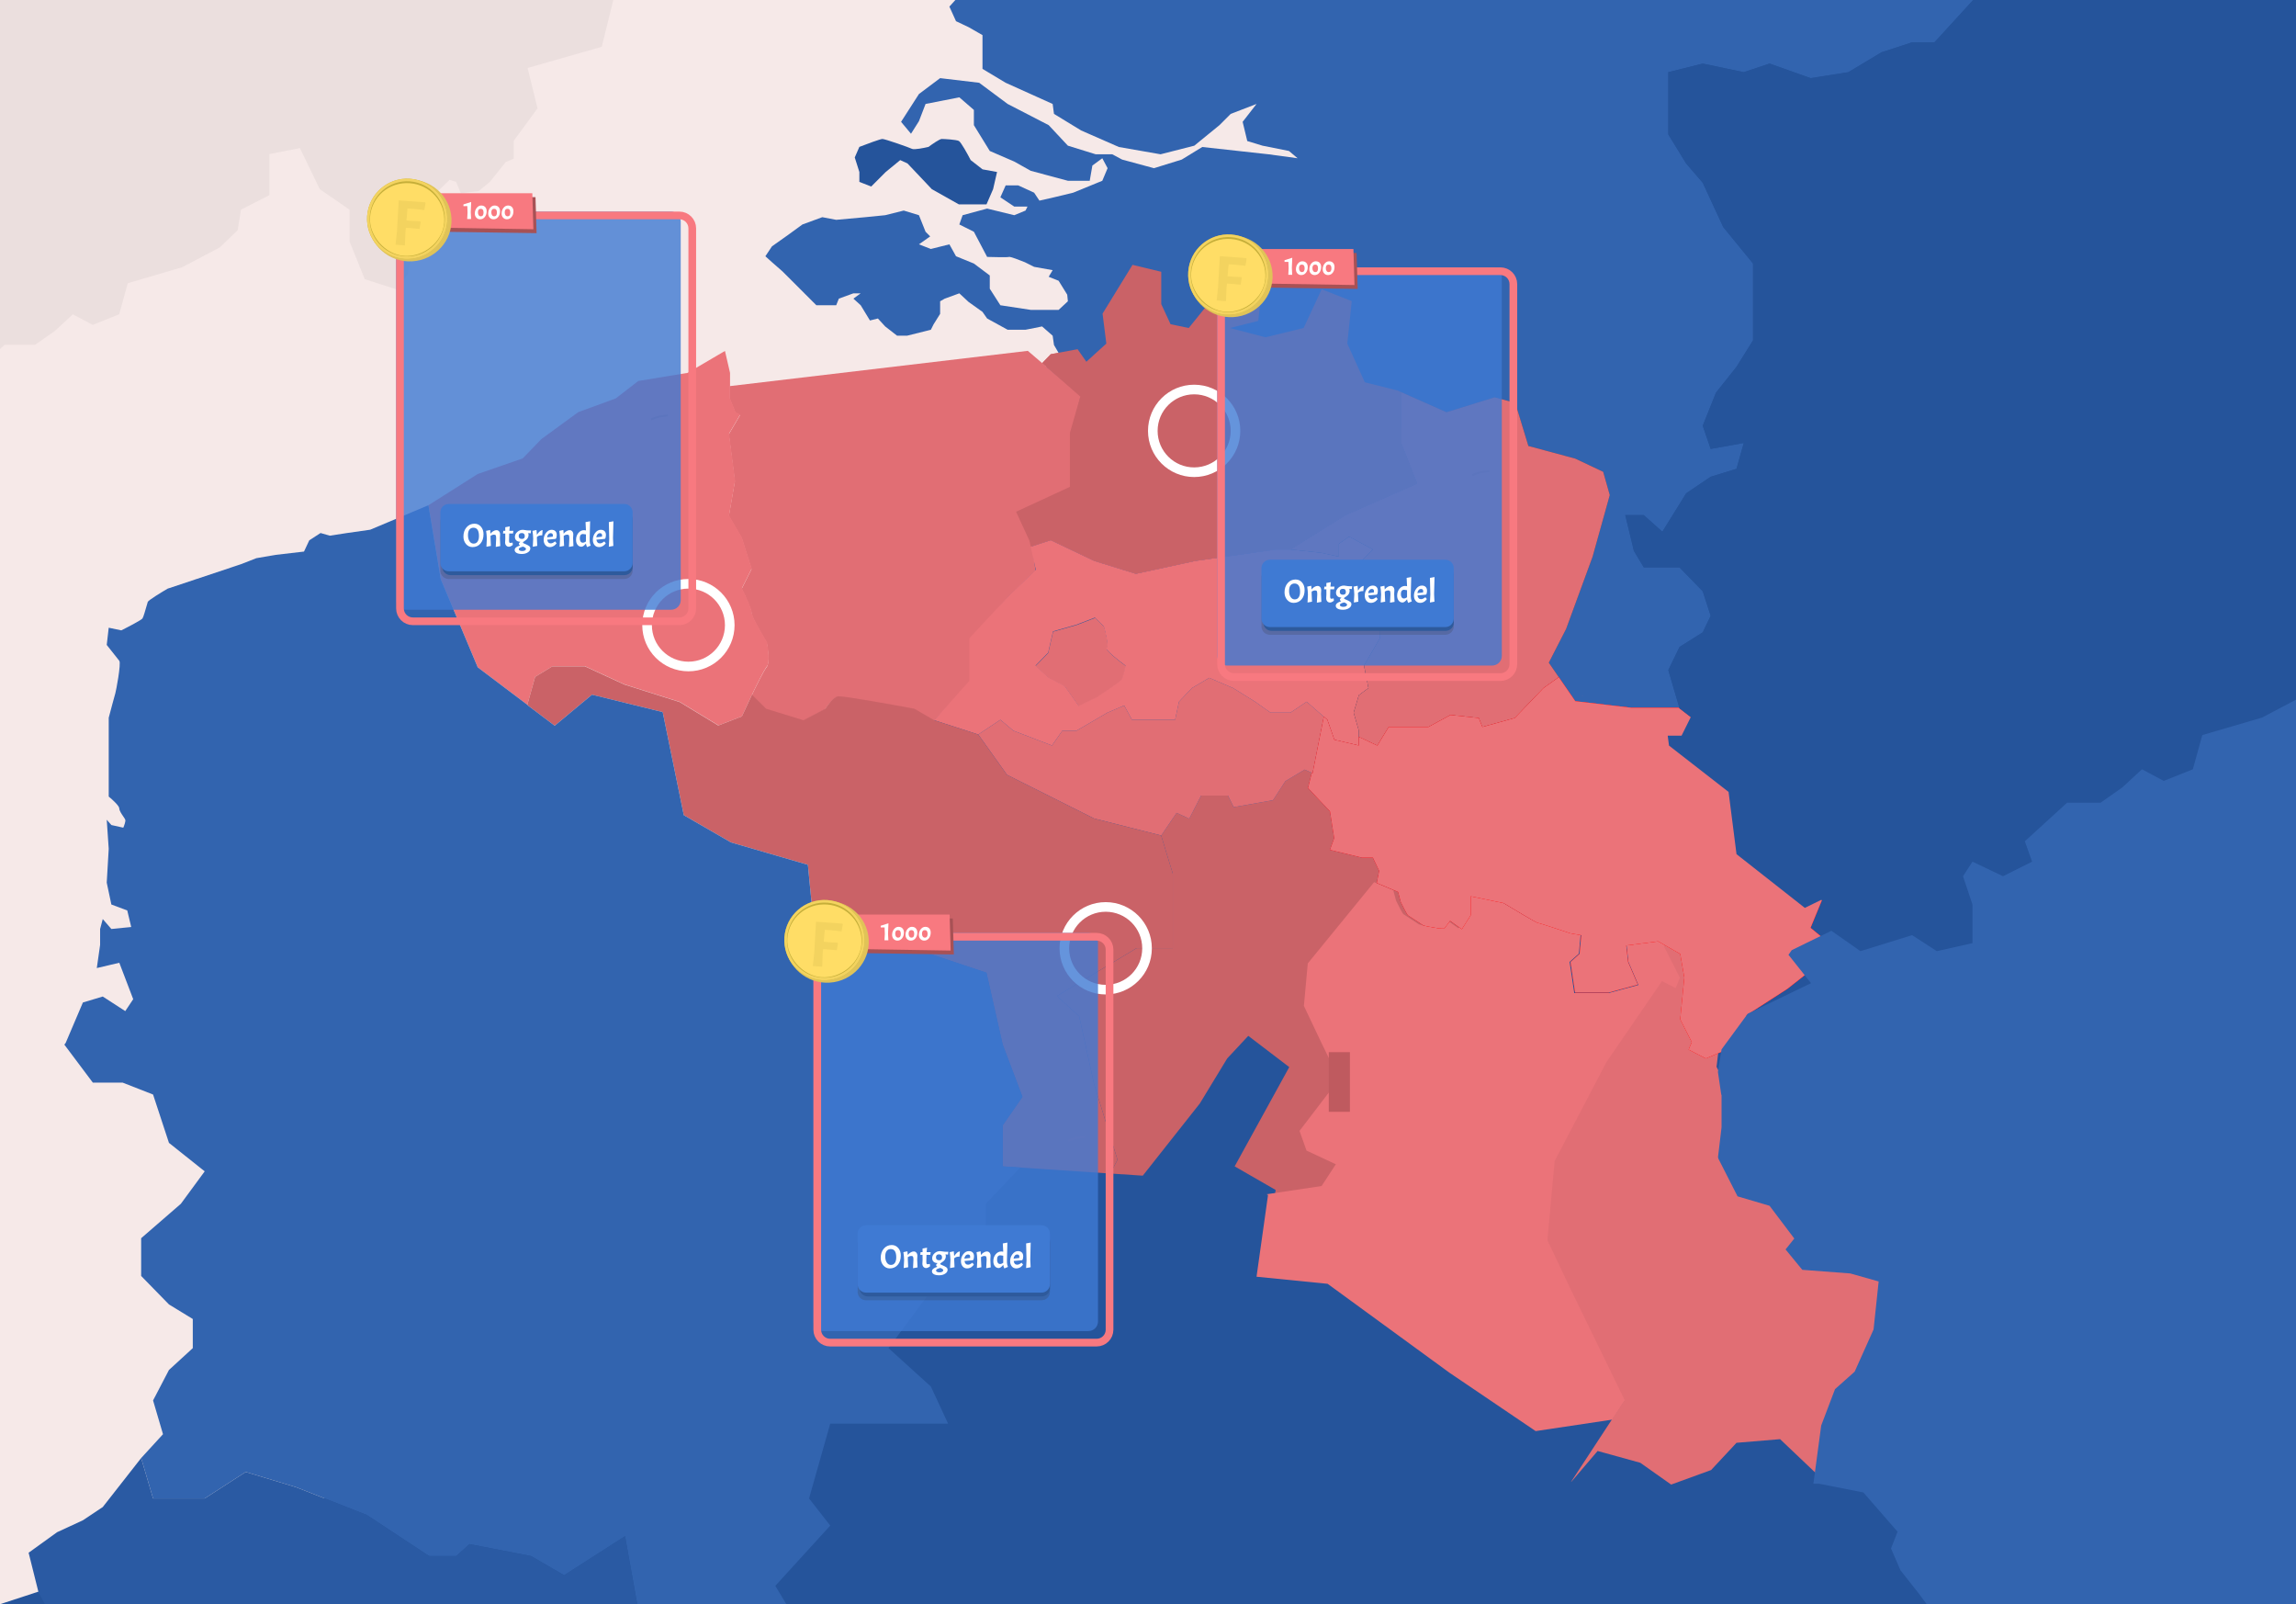 <svg width="1194" height="834" viewBox="0 0 1194 834" fill="none" xmlns="http://www.w3.org/2000/svg">
<g clip-path="url(#clip0)">
<rect width="1194" height="834" fill="#25549B"/>
<path d="M0 0H688V85.893L544 190.893L489.5 290.393L457 684.393L0 834V0Z" fill="#F6E9E8"/>
<path fill-rule="evenodd" clip-rule="evenodd" d="M673.398 661.752L657.526 660.172L663.372 618.628L642.066 606.373L670.456 554.766L649.15 538.519L638.187 550.269L623.965 573.655L594.282 611.207L577.397 610.087L581.124 602.944L568.981 563.705L561.223 528.345L549.643 517.832L591.074 492.928H609.907V454.252L603.841 434.369L603.893 434.349L611.875 422.6L618.453 425.636L624.636 413.605H638.578L641.558 419.62L662.02 416.023L668.429 406.128L678.492 400.113L682.183 401.832L680.236 409.671L691.648 421.814L693.841 435.755L691.648 441.827L708.345 445.874H713.966L717.227 452.733L715.99 459.029L727.065 463.695L728.47 468.979C729.52 471.134 731.742 475.534 732.237 475.894C732.489 476.078 733.738 476.882 735.169 477.803L735.17 477.803L735.17 477.803C737.238 479.135 739.685 480.71 740.051 481.009C740.545 481.414 747.453 482.527 750.844 483.033L754.105 478.705L760.176 483.033C760.589 487.624 761.413 496.964 761.413 497.593C761.413 498.223 758.415 506.326 756.916 510.298L740.051 520.08C736.191 520.998 728.47 523.183 728.47 524.577C728.47 525.971 725.247 530.967 723.636 533.291L732.237 544.084L734.373 561.062L713.966 567.527L695.415 565.053L679.393 586.022L682.935 596.028L700.643 604.292L704.41 612.275V623.799L682.935 637.01V652.02L673.398 661.752ZM603.833 434.35L603.833 434.35L592.315 431.434L592.315 431.433L603.833 434.35Z" fill="#CA6267"/>
<path fill-rule="evenodd" clip-rule="evenodd" d="M528.395 266.037L556.388 253.108L556.39 253.107V225.055L561.787 206.166L541.953 188.779L546.441 184.13L560.383 181.544L564.937 188.065L575.337 178.621L573.369 163.049L588.941 137.695L603.895 141.293V158.102L608.729 168.558L618.174 170.526L630.822 154.898L639.592 145.509L656.176 150.4L654.321 166.815L639.592 170.526L658.087 175.36L677.932 170.526L687.32 150.4L702.948 156.528L700.643 178.621L709.75 198.746L726.615 202.963L728.751 203.909V230.565L736.958 251.422L699.743 267.781L671.072 285.657H663.652L621.602 291.616L590.683 298.306L569.096 291.616L546.441 280.823L536.024 284.203L535.365 281.159L528.395 266.037Z" fill="#EB7379"/>
<path fill-rule="evenodd" clip-rule="evenodd" d="M873.411 368.334L867.559 348.369L873.411 336.32L885.46 328.747L889.591 320.141L885.46 307.404L873.411 295.012H854.823L849.659 286.406L845.184 267.817H854.823L864.461 276.423L876.854 256.457L889.591 247.851L903.016 243.721L906.802 230.295L889.591 233.393L885.46 221.345L892.344 204.133L903.016 190.708L911.622 176.939V137.007L896.131 118.074L885.46 95.01L876.854 85.027L867.559 69.881V54.39V37.522L885.46 33.047L906.802 37.522L920.228 33.047L941.57 40.62L961.192 37.522L978.404 27.195L994.239 22.032H1005.94L1026.09 0H496.816L493.718 3.443L497.16 11.016L503.7 14.114L510.929 18.245V25.818V35.801L522.978 43.03L547.419 54.046L548.107 59.209L562.221 67.815L581.842 76.421L603.529 80.208L621.085 75.733L634.166 65.061L640.018 59.209L653.444 54.046L646.215 63.34L648.624 73.323L656.542 75.733L670.311 78.487L674.786 82.273L659.64 80.208L625.216 76.421L614.545 82.962L600.087 87.437L583.563 82.962L578.4 80.208H569.794L555.336 75.733L545.353 65.061L524.01 54.046L509.208 43.03L488.898 40.62L477.883 48.882L468.588 63.34L473.752 69.536L477.883 62.996L481.325 54.046L498.881 50.603L506.454 57.144V65.061L514.716 78.487L527.453 83.994L536.059 88.814L555.336 93.977H566.696L568.073 86.06L573.236 82.273L575.99 87.437L573.236 93.977L558.09 100.174L548.107 102.583L540.534 104.304L537.78 100.174L529.518 96.387H522.978L520.224 102.583L527.453 107.403H534.338L533.305 109.468L527.453 111.878L513.339 108.435L500.602 111.878L498.881 116.697L506.454 120.484L513.339 133.565C516.896 133.679 524.148 133.84 524.699 133.565C525.25 133.289 530.436 135.286 532.961 136.319L537.78 138.728L547.419 140.449L545.353 143.892L550.517 145.957L554.992 153.186L555.336 156.629L550.517 161.104H536.059L520.224 158.694L514.716 150.088V143.203L506.454 137.007L497.16 133.22L493.718 127.024L484.079 129.434L477.883 127.024L483.735 122.893L481.325 120.484L477.883 111.878L469.965 109.468L460.327 111.878L449.999 112.91L434.853 114.287L427.624 112.91L417.297 116.697L409.724 122.205L401.462 128.057L398.02 133.22L401.462 136.319L406.97 141.138L424.526 158.694H434.853L436.23 155.252L443.803 152.498H447.59L443.803 155.252L447.59 158.694L452.409 166.611L456.54 165.579L460.327 169.71L466.523 174.529H471.686L484.079 171.431L485.456 168.677L488.898 163.169V156.629L491.308 155.252L498.881 152.498L503.7 156.973L510.929 162.136L513.339 165.579L524.01 171.431H533.305L541.911 169.71L547.419 174.529L548.107 179.348L550.517 183.479L568.073 201.379L589.416 174.529L630.036 191.052L674.786 194.495L723.324 222.722L768.075 219.28L794.581 264.719L772.206 332.534L805.597 382.448H874.444L879.232 372.806L873.411 368.334Z" fill="#3264AF"/>
<path fill-rule="evenodd" clip-rule="evenodd" d="M603.843 434.37L603.896 434.35L611.878 422.601L618.456 425.636L624.639 413.606H638.581L641.561 419.621L662.023 416.023L668.432 406.129L678.495 400.114L682.599 402.025L688.447 372.626L679.508 364.81L671.075 370.488H660.731L652.692 364.81L641.28 357.727L628.857 352.386L619.806 357.727L613.116 364.81L611.092 374.198H600.692H588.662L584.614 366.778L575.901 370.488L559.823 379.876H552.458L547.062 387.578L526.992 379.876L520.246 374.198L508.722 381.844L508.72 381.845L508.719 381.844L508.719 381.844L523.672 402.812L568.982 425.523L603.836 434.349L603.843 434.37Z" fill="#E16E74"/>
<path fill-rule="evenodd" clip-rule="evenodd" d="M390.923 361.519L398.283 368.851L417.678 374.81L429.033 368.851C430.289 366.864 433.34 362.791 435.498 362.386C437.657 361.981 463.007 366.527 475.412 368.851L485.643 374.81L504.499 354.393L504.999 331.893L524.489 310.105L538.487 296.613L536.499 281.393L528.999 266.393L556.499 253.393L556.999 224.893L561.999 205.893L534.499 182.393L379.506 200.732V207.509L382.429 214.648L384.836 215.859L379 225.78L382.148 250.234L379 268.335L385.69 279.804L390.805 295.938L385.69 306.169C387.395 309.598 390.805 316.929 390.805 318.818C390.805 320.707 396.09 329.836 398.732 334.165C399.388 337.575 400.306 344.869 398.732 346.757C397.188 348.61 392.959 357.211 390.923 361.519Z" fill="#E16E74"/>
<path fill-rule="evenodd" clip-rule="evenodd" d="M816.546 358.167L816.546 358.166L818.779 361.41L848.731 364.917H873.796L903.345 387.855L912.889 402.975L929.1 407.229L929.1 407.229L912.888 402.975L903.345 387.856L873.795 364.917H848.73L818.778 361.411L816.546 358.167ZM680.095 500.853L714.585 458.622L724.553 462.822L725.991 468.226C727.064 470.429 729.336 474.929 729.842 475.297C730.1 475.484 731.368 476.301 732.824 477.238L732.837 477.246L732.842 477.25L732.842 477.25C734.957 478.612 737.46 480.223 737.833 480.528C738.231 480.854 742.69 481.628 746.263 482.196C747.219 482.234 748.161 482.272 749.089 482.308L752.206 478.171L758.414 482.598L758.419 482.648L763.128 475.239V465.121L780.663 468.743C786.565 472.307 798.484 479.413 798.944 479.321C799.404 479.229 810.672 482.962 816.248 484.84L821.997 485.817L821.077 495.763L816.248 500.075L818.663 516.286H836.484L852.007 512.09L846.832 500.075L845.855 491.279L862.872 489.094L874.6 495.763L876.784 508.353L874.6 530.544L880.751 542.674L879.076 546.652L873.796 543.938L852.295 575.27L832.174 613.672L829.357 644.371L838.555 663.745L859.309 706.345L838.555 738.021L798.6 744L753.759 713.646L690.406 667.425L653.441 663.745L659.419 621.261L658.727 620.863L687.266 616.592L694.684 605.27L679.425 598.149L675.803 587.916L692.188 566.473L699.511 567.449L687.266 542.316L678.068 522.942L680.095 500.853ZM369.157 189.393L369.157 189.393V186.931L366.455 175.261L366.455 175.261L369.157 186.931V189.393ZM916.395 539.339L909.727 528.416L909.726 528.416L916.395 539.339L916.395 539.339ZM916.395 441.033L909.727 425.511L909.726 425.511L916.395 441.033H940.713L951.291 463.913L940.713 441.033H916.395ZM957.959 493.52L957.96 493.52L943.875 481.907L957.959 493.52Z" fill="#EB7379"/>
<path fill-rule="evenodd" clip-rule="evenodd" d="M954.636 766.134L959.703 728.364L968.673 704.758L981.42 693.428L993.695 666.045L997 634.885L978.588 629.692L947.428 627.331L936.569 614.112L942.235 607.03L926.183 585.785L905.41 579.648L892.662 554.626L895.023 534.797V514.024L886.997 493.723L865.541 490.385L865.372 492.098L873.622 508.366L871.376 513.701L864.294 510.061L835.459 552.081L808.474 603.584L804.696 644.755L817.032 670.738L844.865 727.869L817.063 770.304L817.032 770.351L796.137 773.478L817.032 770.351L817.063 770.304L817.125 770.383L830.816 754.331L853.005 760.468L869.057 771.799L889.83 764.245L903.05 750.082L925.711 748.193L944.596 766.134H954.636Z" fill="#E16E74"/>
<path d="M538.5 346.274L545.109 352.362L553.752 356.872L561.096 367.244L570.756 362.565C574.654 360.01 582.63 354.651 583.353 353.658C584.076 352.666 585.086 348.322 585.5 346.274C581.734 343.53 574.484 337.829 575.614 336.972C576.744 336.115 575.143 329.211 574.202 325.867L569.513 321.244L559.797 324.965L547.651 328.403L545.109 339.509L538.5 346.274Z" fill="#E16E74"/>
<path fill-rule="evenodd" clip-rule="evenodd" d="M536.032 284.202L546.448 280.822L569.103 291.615L590.69 298.305L621.609 291.615L663.659 285.656H671.074L671.076 285.657L686.873 287.344L696.261 289.367V282.678L701.602 278.967L714.026 285.657L706.661 293.078L696.261 304.096L690.246 314.496L701.602 320.905H711.665L717.736 324.222V331.586L709.36 346.034L711.665 357.727L706.661 361.437L703.963 370.488L706.661 379.876V387.578L693.9 384.598L690.246 374.198L679.509 364.81L671.076 370.488H660.733L652.694 364.81L641.282 357.727L628.858 352.386L619.807 357.727L613.117 364.81L611.093 374.198H600.693H588.663L584.616 366.777L575.902 370.488L559.824 379.876H552.46L547.063 387.578L526.994 379.876L520.248 374.198L508.723 381.843L508.723 381.844L508.722 381.843L485.786 374.423L485.786 374.422L475.555 368.463C473.579 368.093 471.275 367.667 468.789 367.213L468.789 367.213C471.276 367.667 473.58 368.093 475.556 368.463L485.787 374.422L504.114 353.96V331.81L524.633 309.717L538.631 296.225L535.37 281.159L535.073 280.515L535.075 280.513L535.373 281.159L536.032 284.202ZM545.094 352.104L538.517 346.033L545.094 339.287L547.624 328.212L559.71 324.783L569.379 321.073L574.045 325.682C574.982 329.018 576.575 335.903 575.451 336.757C574.326 337.612 581.541 343.297 585.289 346.033C584.876 348.075 583.872 352.408 583.152 353.397C582.433 354.387 574.495 359.731 570.616 362.279L561.003 366.945L553.695 356.602L545.094 352.104Z" fill="#EB7379"/>
<path fill-rule="evenodd" clip-rule="evenodd" d="M728.753 203.91L728.751 203.919L728.748 203.924V230.565L736.955 251.421L699.74 267.78L671.07 285.657H663.649L634.541 289.782L634.541 289.782L663.65 285.657H671.07L671.071 285.657L686.868 287.344L696.256 289.368V282.678L701.597 278.968L714.021 285.657L706.656 293.078L696.256 304.096L690.241 314.496L701.597 320.905H711.659L717.731 324.222V331.586L709.355 346.034L711.659 357.727L706.656 361.437L703.958 370.488L706.656 379.876V383.131L706.658 383.137L716.271 387.634L722.174 377.965H742.805L754.33 371.725L769.002 373.299L770.857 377.965L787.722 373.299L802.676 357.727L810.636 352.081L805.429 344.516L814.424 326.976L828.197 289.423L837.136 257.38L833.706 245.293L819.203 238.435L794.805 231.858L788.002 209.484L777.265 206.56L752.249 214.318L728.753 203.91Z" fill="#5C404E"/>
<path fill-rule="evenodd" clip-rule="evenodd" d="M528.395 266.037L556.388 253.108L556.39 253.107V225.055L561.787 206.166L541.953 188.779L546.441 184.13L560.383 181.544L564.937 188.065L575.337 178.621L573.369 163.049L588.941 137.695L603.895 141.293V158.102L608.729 168.558L618.174 170.526L630.822 154.898L639.592 145.509L656.176 150.4L654.321 166.815L639.592 170.526L658.087 175.36L677.932 170.526L687.32 150.4L702.948 156.528L700.643 178.621L709.75 198.746L726.615 202.963L728.751 203.909V230.565L736.958 251.422L699.743 267.781L671.072 285.657H663.652L621.602 291.616L590.683 298.306L569.096 291.616L546.441 280.823L536.024 284.203L535.365 281.159L528.395 266.037Z" fill="#CA6267"/>
<path fill-rule="evenodd" clip-rule="evenodd" d="M728.753 203.91L728.751 203.919L728.748 203.924V230.565L736.955 251.421L699.74 267.78L671.07 285.657H663.649L634.541 289.782L634.541 289.782L663.65 285.657H671.07L671.071 285.657L686.868 287.344L696.256 289.368V282.678L701.597 278.968L714.021 285.657L706.656 293.078L696.256 304.096L690.241 314.496L701.597 320.905H711.659L717.731 324.222V331.586L709.355 346.034L711.659 357.727L706.656 361.437L703.958 370.488L706.656 379.876V383.131L706.658 383.137L716.271 387.634L722.174 377.965H742.805L754.33 371.725L769.002 373.299L770.857 377.965L787.722 373.299L802.676 357.727L810.636 352.081L805.429 344.516L814.424 326.976L828.197 289.423L837.136 257.38L833.706 245.293L819.203 238.435L794.805 231.858L788.002 209.484L777.265 206.56L752.249 214.318L728.753 203.91Z" fill="#E16E74"/>
<path fill-rule="evenodd" clip-rule="evenodd" d="M810.638 352.082L819.204 364.529L848.493 367.958H873.003L901.898 390.388L911.23 405.173L927.083 409.333L908.138 427.21L914.66 442.388H938.439L948.783 464.763L941.531 482.358L955.304 493.714L929.501 514.064L908.138 527.837L914.66 538.519L887.114 550.268L878.166 545.669L879.804 541.779L873.789 529.918L875.925 508.218L873.789 495.907L862.321 489.386L845.68 491.522L846.636 500.123L851.696 511.872L836.517 515.976H819.09L816.729 500.123L821.451 495.907L822.351 486.181L816.729 485.226C811.276 483.389 800.258 479.739 799.808 479.829C799.358 479.919 787.703 472.971 781.931 469.485L764.785 465.943V475.838L760.178 483.085L760.173 483.032L754.102 478.703L751.054 482.75C750.15 482.715 749.233 482.678 748.302 482.64C744.807 482.085 740.437 481.327 740.048 481.008C739.682 480.709 737.235 479.133 735.167 477.802L735.167 477.802C733.736 476.881 732.486 476.076 732.234 475.892C731.739 475.533 729.516 471.133 728.467 468.978L727.062 463.693L715.987 459.027L717.224 452.731L713.963 445.873H708.342L691.645 441.825L693.838 435.754L691.645 421.812L680.233 409.669L682.179 401.831L678.491 400.113L668.429 406.128L668.429 406.128L678.492 400.113L682.596 402.024L688.444 372.627L681.458 366.519L681.458 366.519L690.24 374.198L693.894 384.598L706.656 387.577V379.876L703.957 370.487L706.656 361.437L707.519 360.796L707.529 360.794L706.661 361.438L703.963 370.489L706.661 379.877V383.138L716.273 387.635L722.176 377.966H742.808L754.332 371.726L769.004 373.3L770.86 377.966L787.724 373.3L802.678 357.728L810.638 352.082ZM652.123 417.763L652.123 417.762L662.02 416.022L662.02 416.023L652.123 417.763Z" fill="#FF1313"/>
<g filter="url(#filter0_d)">
<path fill-rule="evenodd" clip-rule="evenodd" d="M222.803 262.664L248.437 246.418L271.824 238.323L281.549 228.26L300.719 214.262L320.226 207.122L331.919 198.072L357.554 193.855L377.005 182.443L379.647 193.855V207.122L382.57 214.262L384.977 215.472L379.141 225.393L382.289 249.847L379.141 267.949L385.83 279.417L390.946 295.551L385.83 305.783C387.536 309.212 390.946 316.543 390.946 318.432C390.946 320.32 396.23 329.45 398.873 333.779C399.528 337.189 400.447 344.482 398.873 346.371C397.299 348.26 392.932 357.165 390.946 361.381L385.83 372.399L373.631 377.122L353.562 364.923L324.779 355.816L304.26 346.371H287.339L278.288 351.88L274.216 366.393L248.437 346.933L229.211 301.116L222.803 262.664Z" fill="#EB7379"/>
</g>
<path fill-rule="evenodd" clip-rule="evenodd" d="M248.326 346.99V346.989L274.106 366.45L274.137 366.337L274.213 366.394L278.286 351.882L287.245 346.428H304.15L324.669 355.872L353.452 364.979L373.521 377.178L385.72 372.456L385.728 372.439L385.828 372.401L390.943 361.382L391.061 361.134L398.42 368.464L417.814 374.423L417.815 374.423L417.817 374.423L429.173 368.464C430.428 366.478 433.479 362.404 435.637 362C435.705 361.987 435.795 361.979 435.907 361.976C436.018 361.973 436.151 361.974 436.305 361.98C440.92 362.156 463.921 366.286 475.549 368.464L485.78 374.423L485.781 374.422L485.782 374.423L485.782 374.424L508.718 381.844L523.672 402.813L568.982 425.525L603.836 434.351L609.908 454.251V492.928H591.075L549.644 517.832L561.224 528.344L568.982 563.705L581.125 602.944L577.398 610.087L521.426 606.373V585.067L531.713 570.226L521.426 543.017L512.993 505.689L462.68 488.937L435.583 501.81L423.946 488.937L420.124 449.585L380.098 437.948L355.587 423.782L344.625 370.207L307.859 361.156L288.465 377.291L248.326 346.99Z" fill="#CA6267"/>
<path fill-rule="evenodd" clip-rule="evenodd" d="M33.473 543.092L34.161 542.174L43.111 521.176L53.438 518.077L65.142 525.651L69.273 519.454L62.044 500.521L50.34 503.275L52.062 491.227V482.965L53.438 477.802L57.913 482.965L68.241 481.933L66.175 473.327L57.913 470.228L55.504 458.869L56.537 441.313L55.504 426.166L57.913 428.92L64.11 430.297C64.569 429.264 65.418 426.992 65.142 426.166C65.02 425.798 64.592 425.169 64.091 424.432C63.186 423.101 62.044 421.422 62.044 420.314C62.044 418.937 58.373 415.609 56.537 414.118V394.152V373.154C57.569 369.252 59.704 361.243 59.979 360.417C60.323 359.384 63.077 344.926 62.044 343.549C61.218 342.448 57.34 337.582 55.504 335.287L56.537 326.337L63.077 327.714C66.519 325.993 73.542 322.344 74.093 321.518C74.6 320.757 75.668 317.004 76.333 314.669L76.334 314.668L76.334 314.667C76.571 313.835 76.756 313.183 76.847 312.912C77.122 312.086 83.846 307.978 87.174 306.027L125.384 293.29L133.302 290.192L143.284 288.471L158.087 286.75L160.84 280.898L166.693 277.111L171.512 278.488L180.462 277.111L192.51 275.39L222.803 262.653L222.81 262.66L222.803 262.664L229.212 301.116L248.438 346.933L274.213 366.39L274.212 366.394L274.137 366.337L274.137 366.337L274.136 366.337L274.104 366.45L288.464 377.291H288.464L307.858 361.156H307.859L344.624 370.207L355.586 423.782H355.587L380.096 437.948H380.097L420.122 449.585L423.945 488.937L435.582 501.81H435.583L462.678 488.937H462.679L512.992 505.689L521.425 543.017L531.712 570.226L521.425 585.067V606.373H521.425L530.531 606.977L512.651 625.824V649.92L489.931 663.346L462.048 700.868L484.079 720.833L493.03 740.111H431.755L420.74 779.009L431.755 793.123L403.184 824.449L416.265 846.136L390.447 896.739L374.956 901.214L355.679 878.838L332.271 838.907L325.042 798.631L293.372 818.941L276.16 808.958L244.146 802.762L237.261 808.958H223.147L190.789 787.615L153.956 773.157L127.794 765.24L106.451 779.009H79.6L73.404 758.011L84.764 745.618L79.6 728.062L87.862 712.227L100.255 700.868V685.721L87.862 678.148L73.404 663.346V643.724L94.058 625.824L106.451 608.956L87.862 594.154L79.6 569.025L63.766 562.828H48.275L33.473 543.092Z" fill="#3264AF"/>
<path fill-rule="evenodd" clip-rule="evenodd" d="M374.955 901.214L355.678 878.838L332.269 838.907L325.04 798.631L293.371 818.941L276.159 808.958L244.145 802.762L237.26 808.958H223.146L190.788 787.616L153.955 773.158L127.792 765.24L106.45 779.01H79.599L73.403 758.011L53.437 783.485L43.11 790.369L29.685 796.566L14.883 807.237L20.046 827.891L29.685 845.447L40.356 869.544L50.684 874.363L53.437 889.165L43.11 899.837L35.193 913.951V926.687L58.945 951.128L383.561 955.259L380.119 941.49L364.972 936.326L370.136 926.687V911.197L374.955 901.214Z" fill="#2A5AA3"/>
<path d="M444.5 81.86L446.898 89.416V94.567L453.065 96.971L460.602 89.416L468.139 83.234L471.907 84.951L478.417 91.82L484.583 98.345L498.63 106.244H513.019L516.444 98.345L518.5 89.416L510.963 88.042L504.796 83.234C503.198 80.143 499.726 73.824 498.63 73.274C497.259 72.588 491.093 72.244 489.722 72.244C488.626 72.244 484.698 74.992 482.87 76.365C480.472 76.938 475.402 77.945 474.306 77.396C472.935 76.709 460.259 72.244 458.889 72.244C457.793 72.244 450.438 74.992 446.898 76.365L444.5 81.86Z" fill="#25549B"/>
<path fill-rule="evenodd" clip-rule="evenodd" d="M810.639 352.08L819.205 364.527L848.494 367.956H873.004L901.9 390.387L911.232 405.172L927.085 409.332L908.14 427.209L914.661 442.387H938.44L948.784 464.761L941.532 482.357L955.305 493.713L929.502 514.063L908.14 527.836L914.661 538.517L887.115 550.266L878.167 545.668L879.805 541.777L873.79 529.916L875.926 508.216L873.79 495.905L862.322 489.384L845.682 491.52L846.637 500.121L851.697 511.87L836.518 515.974H819.091L816.73 500.121L821.452 495.905L822.352 486.179L816.73 485.224C811.277 483.387 800.259 479.737 799.809 479.827C799.359 479.917 787.704 472.968 781.932 469.483L764.786 465.941V475.835L760.182 483.078L760.178 483.03L754.107 478.701L751.058 482.748C750.155 482.713 749.236 482.676 748.305 482.638C744.81 482.083 740.442 481.325 740.052 481.006C739.687 480.707 737.239 479.131 735.171 477.8L735.17 477.799L735.16 477.793C733.734 476.875 732.491 476.074 732.238 475.891C731.744 475.531 729.521 471.131 728.472 468.976L727.066 463.692L715.992 459.026L717.229 452.729L713.968 445.871H708.346L691.65 441.823L693.842 435.752L691.65 421.81L680.238 409.668L682.184 401.83L682.597 402.023L688.445 372.626L681.458 366.517L681.459 366.517L690.242 374.195L693.896 384.596L706.657 387.575V379.873L703.959 370.485L706.657 361.434L707.52 360.794L707.532 360.792L706.664 361.435L703.966 370.486L706.664 379.874V383.135L716.276 387.632L722.178 377.963H742.81L754.334 371.723L769.007 373.297L770.862 377.963L787.727 373.297L802.68 357.725L810.639 352.08ZM662.026 416.02L662.021 416.021L668.43 406.127L678.493 400.111L678.495 400.112L668.434 406.126L662.026 416.02Z" fill="#FF1313"/>
<path fill-rule="evenodd" clip-rule="evenodd" d="M810.639 352.08L819.205 364.527L848.494 367.956H873.004L901.9 390.387L911.232 405.172L927.085 409.332L908.14 427.209L914.661 442.387H938.44L948.784 464.761L941.532 482.357L955.305 493.713L929.502 514.063L908.14 527.836L914.661 538.517L887.115 550.266L878.167 545.668L879.805 541.777L873.79 529.916L875.926 508.216L873.79 495.905L862.322 489.384L845.682 491.52L846.637 500.121L851.697 511.87L836.518 515.974H819.091L816.73 500.121L821.452 495.905L822.352 486.179L816.73 485.224C811.277 483.387 800.259 479.737 799.809 479.827C799.359 479.917 787.704 472.968 781.932 469.483L764.786 465.941V475.835L760.182 483.078L760.178 483.03L754.107 478.701L751.058 482.748C750.155 482.713 749.236 482.676 748.305 482.638C744.81 482.083 740.442 481.325 740.052 481.006C739.687 480.707 737.239 479.131 735.171 477.8L735.17 477.799L735.16 477.793C733.734 476.875 732.491 476.074 732.238 475.891C731.744 475.531 729.521 471.131 728.472 468.976L727.066 463.692L715.992 459.026L717.229 452.729L713.968 445.871H708.346L691.65 441.823L693.842 435.752L691.65 421.81L680.238 409.668L682.184 401.83L682.597 402.023L688.445 372.626L681.458 366.517L681.459 366.517L690.242 374.195L693.896 384.596L706.657 387.575V379.873L703.959 370.485L706.657 361.434L707.52 360.794L707.532 360.792L706.664 361.435L703.966 370.486L706.664 379.874V383.135L716.276 387.632L722.178 377.963H742.81L754.334 371.723L769.007 373.297L770.862 377.963L787.727 373.297L802.68 357.725L810.639 352.08ZM662.026 416.02L662.021 416.021L668.43 406.127L678.493 400.111L678.495 400.112L668.434 406.126L662.026 416.02Z" fill="#EB7379"/>
<path fill-rule="evenodd" clip-rule="evenodd" d="M930.065 496.379L931.77 493.959L952.381 483.897L967.51 494.488L994.365 486.167L1007.22 494.488L1025.76 490.327V470.281L1020.84 455.53L1025.76 447.965L1041.64 455.53L1056.77 447.965L1052.99 437.375L1074.93 417.329H1092.33L1103.67 409.386L1113.89 399.93L1125.23 405.982L1140.36 399.93L1145.28 382.153L1176.29 373.076L1197.85 361.729L1208.07 351.895L1209.96 340.17L1226.22 331.849V308.398L1243.62 304.994L1254.97 328.444L1271.99 340.17V358.325L1280.69 379.884L1299.6 385.936V405.982V427.163L1271.99 440.023L1266.31 466.499L1277.66 479.359L1295.06 506.97L1288.25 517.938L1255.34 546.306V570.134L1229.62 584.507L1251.56 608.714H1285.98L1308.3 593.584L1337.04 608.714L1347.63 640.485L1352.55 670.365L1370.7 679.065L1347.63 722.939L1362.38 746.39L1365.03 775.514L1376 793.29V806.907L1362.38 820.901L1352.55 852.673L1347.63 891.252L1315.1 926.806L1303 920.754L1293.17 918.863L1278.42 911.299C1275.77 909.029 1270.17 904.793 1268.96 906.003L1265.56 909.407L1259.5 903.356H1254.21C1253.3 903.356 1246.01 905.121 1242.48 906.003L1230.76 911.299L1210.71 906.003L1209.2 899.573H1182.72L1179.32 886.335L1170.62 873.854L1167.22 864.398L1158.9 860.616L1148.68 862.129L1133.93 876.123L1117.29 882.553L1096.11 873.854L1089.3 868.559L1082.87 878.393L1074.17 859.481L1061.31 849.647L1050.34 845.865L1039.75 847.756V864.398L1037.59 866.728L1014.58 855.741L1015.92 851.16L1014.03 845.865L1005.71 839.057L998.147 828.844L988.313 816.363L983.396 805.016L986.8 796.316L969.023 775.892L945.951 771.353L943.029 771.353L947.088 741.095L954.274 722.183L964.486 713.105L974.32 691.168L976.968 666.205L962.217 662.044L937.254 660.153L928.554 649.563L933.093 643.889L920.233 626.869L903.591 621.952L893.578 602.296L893.432 601.462L895.27 586.02V569.378L895.09 568.921L893.377 557.274L895.268 545.549L908.884 527.016L941.791 511.13L930.065 496.379Z" fill="#3264AF"/>
<path fill-rule="evenodd" clip-rule="evenodd" d="M1219.37 581.417L1219.37 581.417H1250.7L1270.86 567.75L1270.66 567.647L1250.35 581.417H1219.37ZM1316.84 701.324L1320.23 706.719L1322.64 733.226L1332.62 749.405V761.797L1320.23 774.534L1311.28 803.45L1306.81 838.562L1277.2 870.921L1266.19 865.413L1257.24 863.692L1243.81 856.807C1241.4 854.741 1236.31 850.886 1235.21 851.988L1232.11 855.086L1226.6 849.578H1221.78C1220.95 849.578 1214.32 851.184 1211.11 851.988L1200.44 856.807L1187.36 853.351V854.229L1199.91 857.546L1210.59 852.727C1213.8 851.924 1220.43 850.317 1221.26 850.317H1226.08L1231.58 855.825L1234.68 852.727C1235.78 851.625 1240.88 855.481 1243.29 857.546L1256.71 864.431L1265.66 866.152L1276.68 871.66L1265.66 899.543L1253.96 920.197L1233.31 926.738V940.852V947.737H1187.36V948.03H1465.5V497.768H1465.19L1465.5 535.634L1456.2 539.076L1452.07 548.715L1432.8 543.895L1419.03 554.911V575.565H1431.08V595.531L1426.6 608.956L1434.52 622.381L1450.01 649.232L1443.12 670.575L1436.93 686.065L1443.12 698.802L1436.93 708.097L1426.6 720.833L1409.39 737.701L1391.83 750.093L1385.64 730.472L1403.19 720.833L1385.64 715.67L1365.67 708.097V689.852L1348.11 698.802V708.097L1320.92 695.36L1316.84 701.324Z" fill="#FFF1F0"/>
<path fill-rule="evenodd" clip-rule="evenodd" d="M867.592 348.368L873.444 368.334L879.265 372.806L874.477 382.448H867.263L867.937 387.611L898.918 411.708L903.049 444.066L938.567 471.989L947.111 467.818L960.88 477.457L985.321 469.884L997.025 477.457L1013.89 473.67V455.426L1009.42 442.001L1013.89 435.116L1028.35 442.001L1042.12 435.116L1038.68 425.477L1058.64 407.233H1074.48L1084.81 400.004L1094.1 391.398L1104.43 396.905L1118.2 391.398L1122.67 375.219L1150.9 366.957L1170.52 356.63L1179.82 347.68L1181.54 337.008L1196.34 329.435V308.092L1212.17 304.994L1222.5 326.337L1237.99 337.008V353.532L1245.91 373.153L1262.84 378.57L1268.28 370.4L1270.01 362.826L1265.87 354.909L1263.46 350.434L1270.01 345.27L1276.2 334.943L1289.97 321.518L1293.41 322.551L1295.82 328.403L1305.12 327.37L1310.97 322.551L1319.23 312.223L1323.36 310.502V301.208L1335.75 284.34L1330.59 263.342L1369.15 252.326L1376.03 224.443L1372.24 207.92L1346.77 212.395L1350.56 194.839L1376.03 175.217L1411.49 170.742L1404.26 149.399L1418.72 138.384L1443.5 149.399L1462.43 151.465L1462.43 151.464L1462.09 0H1026.12L1005.98 22.031H994.272L978.437 27.195L961.225 37.522L941.603 40.62L920.261 33.047L906.835 37.522L885.493 33.047L867.592 37.522V54.389V69.88L876.887 85.026L885.493 95.009L896.164 118.073L911.655 137.006V176.938L903.049 190.707L892.377 204.133L885.493 221.344L889.623 233.393L906.835 230.295L903.049 243.72L889.623 247.851L876.887 256.457L864.494 276.422L854.855 267.816H845.217L849.692 286.405L854.855 295.011H873.444L885.493 307.404L889.623 320.141L885.493 328.746L873.444 336.32L867.592 348.368Z" fill="#25549B"/>
<path d="M338.653 218.054C342.461 216.192 344.661 216.424 347.346 215.946" stroke="#D26469"/>
<path fill-rule="evenodd" clip-rule="evenodd" d="M-188.625 120.368L-182.773 140.334L-176.952 144.806L-181.74 154.448H-188.954L-188.28 159.611L-157.299 183.708L-153.168 216.066L-117.65 243.989L-109.106 239.818L-95.336 249.457L-70.895 241.884L-59.191 249.457L-42.324 245.67V227.426L-46.799 214.001L-42.324 207.116L-27.866 214.001L-14.096 207.116L-17.539 197.477L2.427 179.233H18.262L28.589 172.004L37.883 163.398L48.211 168.905L61.98 163.398L66.455 147.219L94.683 138.957L114.304 128.63L123.599 119.68L125.32 109.008L140.122 101.435V80.092L155.957 76.994L166.284 98.337L181.775 109.008V125.532L189.692 145.153L206.62 150.57L212.067 142.4L213.788 134.826L209.657 126.909L207.248 122.434L213.788 117.27L219.984 106.943L233.754 93.518L237.196 94.551L239.606 100.403L248.9 99.37L254.753 94.551L263.014 84.223L267.145 82.502V73.208L279.538 56.34L274.374 35.342L312.929 24.326L319.813 -3.557L316.027 -20.081L290.553 -15.605L294.34 -33.161L319.813 -52.783L355.27 -57.258L348.041 -78.601L362.499 -89.616L387.284 -78.601L406.217 -76.535L406.218 -76.536L405.874 -228H-30.099L-50.241 -205.969H-61.945L-77.78 -200.805L-94.992 -190.478L-114.614 -187.38L-135.956 -194.953L-149.382 -190.478L-170.724 -194.953L-188.625 -190.478V-173.611V-158.12L-179.33 -142.974L-170.724 -132.991L-160.053 -109.927L-144.562 -90.994V-51.062L-153.168 -37.293L-163.839 -23.867L-170.724 -6.656L-166.593 5.393L-149.382 2.295L-153.168 15.72L-166.593 19.851L-179.33 28.457L-191.723 48.422L-201.361 39.816H-211L-206.525 58.405L-201.361 67.011H-182.773L-170.724 79.404L-166.593 92.141L-170.724 100.746L-182.773 108.32L-188.625 120.368Z" fill="#EBDFDE"/>
<rect x="691" y="547" width="11" height="31" fill="#BF5A5F"/>
<g filter="url(#filter1_d)">
<circle cx="358" cy="321" r="21.5" stroke="white" stroke-width="5"/>
</g>
<g filter="url(#filter2_d)">
<circle cx="575" cy="489" r="21.5" stroke="white" stroke-width="5"/>
</g>
<g filter="url(#filter3_d)">
<circle cx="621" cy="220" r="21.5" stroke="white" stroke-width="5"/>
</g>
<rect x="206" y="110" width="148" height="207" rx="5" fill="#3F7AD3" fill-opacity="0.8"/>
<g filter="url(#filter4_d)">
<path d="M202 114.705C202 109.897 205.902 106 210.715 106H349.285C354.098 106 358 109.897 358 114.705V312.296C358 317.103 354.098 321 349.285 321H210.715C205.902 321 202 317.103 202 312.296V114.705Z"/>
<path d="M210.715 108H349.285C352.996 108 356 111.004 356 114.705V312.296C356 315.996 352.996 319 349.285 319H210.715C207.004 319 204 315.996 204 312.296V114.705C204 111.004 207.004 108 210.715 108Z" stroke="#F87980" stroke-width="4"/>
</g>
<path d="M229 271.359C229 268.952 230.947 267 233.348 267H324.652C327.053 267 329 268.952 329 271.359V296.641C329 299.049 327.053 301 324.652 301H233.348C230.947 301 229 299.049 229 296.641V271.359Z" fill="#333333" fill-opacity="0.2"/>
<path d="M230 270.231C230 267.894 231.944 266 234.342 266H324.658C327.056 266 329 267.894 329 270.231V294.769C329 297.106 327.056 299 324.658 299H234.342C231.944 299 230 297.106 230 294.769V270.231Z" fill="#2E5A9C"/>
<path d="M229 266.375C229 263.959 230.947 262 233.348 262H324.652C327.053 262 329 263.959 329 266.375V292.625C329 295.041 327.053 297 324.652 297H233.348C230.947 297 229 295.041 229 292.625V266.375Z" fill="#3F7AD3"/>
<path d="M246.736 272.266C248.104 272.266 249.228 272.779 250.108 273.805C251.001 274.831 251.447 276.137 251.447 277.721C251.447 279.728 250.92 281.347 249.865 282.579C248.811 283.81 247.426 284.426 245.711 284.426C244.378 284.426 243.26 283.901 242.356 282.852C241.452 281.792 241 280.486 241 278.936C241 276.997 241.539 275.401 242.617 274.147C243.694 272.893 245.068 272.266 246.736 272.266ZM249.083 278.679C249.083 275.795 248.121 274.352 246.197 274.352C245.317 274.352 244.621 274.677 244.111 275.327C243.613 275.966 243.364 276.929 243.364 278.217C243.364 279.494 243.631 280.549 244.164 281.381C244.708 282.202 245.421 282.613 246.302 282.613C247.194 282.613 247.878 282.265 248.353 281.57C248.84 280.863 249.083 279.899 249.083 278.679Z" fill="white"/>
<path d="M258.02 279.911C258.02 279.124 257.95 278.599 257.811 278.337C257.672 278.075 257.348 277.944 256.838 277.944C256.328 277.944 255.748 278.143 255.1 278.542V279.791L255.291 283.81L252.961 284.238L253.17 280.082C253.124 278.554 252.996 277.186 252.788 275.977L254.891 275.532C254.972 276.194 255.03 276.838 255.065 277.465C255.239 277.237 255.436 277.015 255.656 276.798C255.876 276.57 256.224 276.319 256.699 276.045C257.174 275.76 257.672 275.618 258.194 275.618C258.727 275.618 259.173 275.823 259.532 276.234C259.891 276.633 260.071 277.18 260.071 277.875L259.967 279.791L260.158 283.895L257.811 284.323L258.02 279.911Z" fill="white"/>
<path d="M262.755 275.96V274.096L265.102 273.651L264.876 275.96H266.979L266.788 277.362H264.807L264.72 280.937C264.72 281.473 264.772 281.832 264.876 282.014C264.98 282.185 265.172 282.271 265.45 282.271C265.728 282.271 266.099 282.208 266.562 282.083L266.667 283.297C265.902 283.924 265.23 284.238 264.65 284.238C264.071 284.238 263.596 284.032 263.225 283.622C262.854 283.2 262.669 282.653 262.669 281.98L262.773 280.065L262.755 277.362H261.556L261.747 275.96H262.755Z" fill="white"/>
<path d="M267.648 285.931C267.648 284.927 268.598 284.141 270.499 283.571C270.047 283.343 269.821 283.046 269.821 282.681C269.821 282.533 269.879 282.385 269.995 282.237C270.111 282.088 270.279 281.934 270.499 281.775V281.638C269.664 281.638 268.998 281.41 268.5 280.954C268.013 280.498 267.77 279.888 267.77 279.124C267.77 278.132 268.181 277.271 269.004 276.541C269.827 275.8 270.8 275.43 271.924 275.43C272.214 275.43 272.637 275.487 273.193 275.601C273.749 275.715 274.294 275.772 274.827 275.772H276.166L275.992 277.26L274.688 277.106C274.804 277.436 274.862 277.813 274.862 278.235C274.862 278.656 274.758 279.078 274.549 279.5C274.352 279.911 274.109 280.241 273.819 280.492C273.541 280.743 273.257 280.965 272.967 281.159C272.689 281.342 272.446 281.507 272.237 281.655C272.04 281.792 271.942 281.917 271.942 282.031C271.942 282.248 272.173 282.436 272.637 282.596C273.865 283.086 274.694 283.502 275.123 283.844C275.563 284.186 275.783 284.608 275.783 285.11C275.783 285.954 275.349 286.643 274.479 287.179C273.622 287.726 272.596 288 271.403 288C270.209 288 269.282 287.812 268.622 287.436C267.973 287.059 267.648 286.558 267.648 285.931ZM272.898 278.748C272.898 278.189 272.77 277.778 272.515 277.516C272.26 277.254 271.86 277.123 271.316 277.123C270.261 277.123 269.734 277.636 269.734 278.662C269.734 279.677 270.296 280.184 271.42 280.184C272.405 280.184 272.898 279.705 272.898 278.748ZM273.523 285.366C273.523 285.161 273.413 284.967 273.193 284.785C272.973 284.614 272.579 284.409 272.011 284.169C271.165 284.397 270.58 284.608 270.255 284.802C269.943 284.996 269.786 285.235 269.786 285.52C269.786 285.805 269.943 286.033 270.255 286.204C270.58 286.387 271.026 286.478 271.594 286.478C272.162 286.478 272.625 286.375 272.985 286.17C273.344 285.965 273.523 285.697 273.523 285.366Z" fill="white"/>
<path d="M276.892 275.977L278.996 275.532C279.1 276.41 279.169 277.243 279.204 278.029C280.259 276.422 281.25 275.618 282.177 275.618L281.985 278.286C281.313 278.286 280.78 278.349 280.386 278.474C280.004 278.588 279.61 278.822 279.204 279.175V279.791L279.395 283.81L277.066 284.238L277.275 280.082C277.228 278.554 277.101 277.186 276.892 275.977Z" fill="white"/>
<path d="M286.408 282.493C286.744 282.493 287.098 282.408 287.469 282.237C287.839 282.066 288.129 281.894 288.338 281.723L288.651 281.467L289.45 282.425C289.334 282.618 289.155 282.841 288.911 283.092C288.668 283.343 288.419 283.559 288.164 283.742C287.921 283.913 287.59 284.072 287.173 284.22C286.768 284.357 286.345 284.426 285.904 284.426C284.966 284.426 284.201 284.078 283.61 283.382C283.019 282.676 282.723 281.769 282.723 280.663C282.723 279.272 283.135 278.052 283.957 277.003C284.78 275.954 285.742 275.43 286.843 275.43C287.689 275.43 288.344 275.663 288.807 276.131C289.282 276.598 289.52 277.254 289.52 278.098C289.52 278.599 289.433 279.169 289.259 279.808L288.911 280.167L284.566 280.56C284.763 281.849 285.377 282.493 286.408 282.493ZM286.408 277.191C285.898 277.191 285.47 277.397 285.122 277.807C284.774 278.206 284.572 278.719 284.514 279.346L287.469 278.987C287.503 278.725 287.521 278.508 287.521 278.337C287.521 277.573 287.15 277.191 286.408 277.191Z" fill="white"/>
<path d="M296.078 279.911C296.078 279.124 296.008 278.599 295.869 278.337C295.73 278.075 295.406 277.944 294.896 277.944C294.386 277.944 293.807 278.143 293.158 278.542V279.791L293.349 283.81L291.02 284.238L291.228 280.082C291.182 278.554 291.054 277.186 290.846 275.977L292.949 275.532C293.03 276.194 293.088 276.838 293.123 277.465C293.297 277.237 293.494 277.015 293.714 276.798C293.934 276.57 294.282 276.319 294.757 276.045C295.232 275.76 295.73 275.618 296.252 275.618C296.785 275.618 297.231 275.823 297.59 276.234C297.95 276.633 298.129 277.18 298.129 277.875L298.025 279.791L298.216 283.895L295.869 284.323L296.078 279.911Z" fill="white"/>
<path d="M304.725 282.561C303.821 283.679 303.039 284.238 302.378 284.238C301.555 284.238 300.877 283.907 300.344 283.246C299.823 282.584 299.562 281.735 299.562 280.697C299.562 279.272 299.962 278.069 300.762 277.089C301.573 276.108 302.564 275.618 303.734 275.618L304.707 275.755V275.43L304.499 271.428L306.88 271L306.654 279.791V281.296C306.654 281.98 306.828 282.767 307.176 283.656L305.298 284.426C304.962 283.742 304.771 283.12 304.725 282.561ZM301.509 279.808C301.509 280.538 301.642 281.108 301.909 281.518C302.187 281.929 302.581 282.134 303.091 282.134C303.612 282.134 304.151 281.929 304.707 281.518V277.824C304.012 277.687 303.496 277.619 303.16 277.619C302.639 277.619 302.233 277.801 301.944 278.166C301.654 278.531 301.509 279.078 301.509 279.808Z" fill="white"/>
<path d="M311.99 282.493C312.326 282.493 312.679 282.408 313.05 282.237C313.421 282.066 313.711 281.894 313.919 281.723L314.232 281.467L315.032 282.425C314.916 282.618 314.736 282.841 314.493 283.092C314.25 283.343 314 283.559 313.745 283.742C313.502 283.913 313.172 284.072 312.755 284.22C312.349 284.357 311.926 284.426 311.486 284.426C310.547 284.426 309.782 284.078 309.191 283.382C308.6 282.676 308.305 281.769 308.305 280.663C308.305 279.272 308.716 278.052 309.539 277.003C310.362 275.954 311.323 275.43 312.424 275.43C313.27 275.43 313.925 275.663 314.389 276.131C314.864 276.598 315.101 277.254 315.101 278.098C315.101 278.599 315.014 279.169 314.841 279.808L314.493 280.167L310.147 280.56C310.344 281.849 310.958 282.493 311.99 282.493ZM311.99 277.191C311.48 277.191 311.051 277.397 310.704 277.807C310.356 278.206 310.153 278.719 310.095 279.346L313.05 278.987C313.085 278.725 313.102 278.508 313.102 278.337C313.102 277.573 312.731 277.191 311.99 277.191Z" fill="white"/>
<path d="M319 271L318.774 279.791L318.965 283.81L316.619 284.238L316.827 280.082L316.619 271.428L319 271Z" fill="white"/>
<path d="M229.371 102.503H278.48L279.042 121.213L224.899 120.415L229.371 102.503Z" fill="#A75155"/>
<path d="M228.221 100.469H276.824L277.381 119.18L228.221 118.381V100.469Z" fill="#F87980"/>
<g filter="url(#filter5_d)">
<path d="M234.763 109.347C235.456 121.074 226.338 131.152 214.398 131.858C202.458 132.563 192.217 123.628 191.525 111.901C190.832 100.175 199.95 90.096 211.89 89.391C223.83 88.686 234.071 97.621 234.763 109.347Z" fill="#E0C358"/>
<path d="M232.592 111.252C231.769 122.757 221.776 131.415 210.272 130.593C198.768 129.77 190.109 119.776 190.932 108.272C191.755 96.768 201.748 88.109 213.252 88.932C224.756 89.755 233.415 99.748 232.592 111.252Z" fill="#C5AE39"/>
<path d="M231.01 111.696C230.291 121.755 220.188 129.751 210.23 129.039C200.272 128.326 191.752 118.489 192.438 108.903C193.198 98.278 202.371 90.48 213.07 91.245C223.769 92.01 231.77 101.071 231.01 111.696Z" fill="#FFDD66"/>
<path fill-rule="evenodd" clip-rule="evenodd" d="M210.369 129.231C221.122 130 230.462 121.907 231.231 111.155C232 100.403 223.907 91.063 213.155 90.293C202.402 89.524 193.062 97.617 192.293 108.37C191.524 119.122 199.617 128.462 210.369 129.231ZM210.272 130.593C221.776 131.415 231.769 122.757 232.592 111.252C233.415 99.748 224.756 89.755 213.252 88.932C201.748 88.109 191.755 96.768 190.932 108.272C190.109 119.776 198.768 129.77 210.272 130.593Z" fill="#F3D35F"/>
<g filter="url(#filter6_d)">
<path d="M210.928 102.395L210.376 108.612L213.588 108.878L217.488 109.049L217.784 109.43L217.168 113.018L212.926 112.607L210.031 112.435L209.864 114.258L209.557 121.572L204.699 121.224L205.441 114.373L206.348 98.183L220.026 99.162L220.284 99.576L219.666 103.199L214.217 102.594L210.928 102.395Z" fill="#F3D35F"/>
</g>
</g>
<path d="M245.027 105L244.81 110.31L244.983 113.85H242.963L243.136 110.542L243.021 107.151L241 107.165V106.28L245.027 105Z" fill="white"/>
<path d="M246.927 111.005C246.927 109.843 247.259 108.858 247.923 108.05C248.587 107.242 249.361 106.838 250.246 106.838C251.141 106.838 251.834 107.111 252.325 107.655C252.825 108.2 253.075 108.921 253.075 109.82C253.075 111.018 252.753 112.017 252.108 112.816C251.473 113.605 250.67 114 249.698 114C248.899 114 248.235 113.719 247.706 113.156C247.187 112.584 246.927 111.867 246.927 111.005ZM251.459 110.528C251.459 109.212 250.982 108.554 250.03 108.554C249.039 108.554 248.543 109.171 248.543 110.406C248.543 111.05 248.683 111.554 248.962 111.917C249.241 112.28 249.607 112.462 250.059 112.462C250.521 112.462 250.867 112.298 251.098 111.971C251.338 111.636 251.459 111.154 251.459 110.528Z" fill="white"/>
<path d="M253.889 111.005C253.889 109.843 254.221 108.858 254.885 108.05C255.549 107.242 256.324 106.838 257.209 106.838C258.104 106.838 258.796 107.111 259.287 107.655C259.787 108.2 260.038 108.921 260.038 109.82C260.038 111.018 259.715 112.017 259.071 112.816C258.436 113.605 257.632 114 256.66 114C255.862 114 255.198 113.719 254.669 113.156C254.149 112.584 253.889 111.867 253.889 111.005ZM258.421 110.528C258.421 109.212 257.945 108.554 256.992 108.554C256.001 108.554 255.506 109.171 255.506 110.406C255.506 111.05 255.645 111.554 255.924 111.917C256.203 112.28 256.569 112.462 257.021 112.462C257.483 112.462 257.829 112.298 258.06 111.971C258.301 111.636 258.421 111.154 258.421 110.528Z" fill="white"/>
<path d="M260.852 111.005C260.852 109.843 261.184 108.858 261.848 108.05C262.512 107.242 263.286 106.838 264.171 106.838C265.066 106.838 265.759 107.111 266.25 107.655C266.75 108.2 267 108.921 267 109.82C267 111.018 266.678 112.017 266.033 112.816C265.398 113.605 264.595 114 263.623 114C262.824 114 262.16 113.719 261.631 113.156C261.112 112.584 260.852 111.867 260.852 111.005ZM265.384 110.528C265.384 109.212 264.907 108.554 263.955 108.554C262.964 108.554 262.468 109.171 262.468 110.406C262.468 111.05 262.608 111.554 262.887 111.917C263.166 112.28 263.531 112.462 263.984 112.462C264.445 112.462 264.792 112.298 265.023 111.971C265.263 111.636 265.384 111.154 265.384 110.528Z" fill="white"/>
<path d="M765.653 247.054C769.461 245.192 771.661 245.424 774.346 244.946" stroke="#D26469"/>
<rect x="633" y="139" width="148" height="207" rx="5" fill="#3F7AD3" fill-opacity="0.8"/>
<g filter="url(#filter7_d)">
<path d="M629 143.704C629 138.897 632.902 135 637.715 135H776.285C781.098 135 785 138.897 785 143.704V341.295C785 346.103 781.098 350 776.285 350H637.715C632.902 350 629 346.103 629 341.295V143.704Z"/>
<path d="M637.715 137H776.285C779.996 137 783 140.004 783 143.704V341.295C783 344.996 779.996 348 776.285 348H637.715C634.004 348 631 344.996 631 341.295V143.704C631 140.004 634.004 137 637.715 137Z" stroke="#F87980" stroke-width="4"/>
</g>
<path d="M656 300.359C656 297.951 657.947 296 660.348 296H751.652C754.053 296 756 297.951 756 300.359V325.641C756 328.048 754.053 330 751.652 330H660.348C657.947 330 656 328.048 656 325.641V300.359Z" fill="#333333" fill-opacity="0.2"/>
<path d="M657 299.231C657 296.894 658.944 295 661.342 295H751.658C754.056 295 756 296.894 756 299.231V323.769C756 326.106 754.056 328 751.658 328H661.342C658.944 328 657 326.106 657 323.769V299.231Z" fill="#2E5A9C"/>
<path d="M656 295.375C656 292.959 657.947 291 660.348 291H751.652C754.053 291 756 292.959 756 295.375V321.625C756 324.041 754.053 326 751.652 326H660.348C657.947 326 656 324.041 656 321.625V295.375Z" fill="#3F7AD3"/>
<path d="M673.736 301.265C675.104 301.265 676.228 301.779 677.108 302.805C678.001 303.831 678.447 305.136 678.447 306.721C678.447 308.728 677.92 310.347 676.865 311.578C675.811 312.81 674.426 313.425 672.711 313.425C671.378 313.425 670.26 312.901 669.356 311.852C668.452 310.792 668 309.486 668 307.935C668 305.997 668.539 304.401 669.617 303.147C670.694 301.893 672.068 301.265 673.736 301.265ZM676.083 307.679C676.083 304.794 675.121 303.352 673.197 303.352C672.317 303.352 671.621 303.677 671.111 304.327C670.613 304.965 670.364 305.929 670.364 307.217C670.364 308.494 670.631 309.549 671.164 310.381C671.708 311.202 672.421 311.613 673.302 311.613C674.194 311.613 674.878 311.265 675.353 310.569C675.84 309.862 676.083 308.899 676.083 307.679Z" fill="white"/>
<path d="M685.02 308.91C685.02 308.124 684.95 307.599 684.811 307.337C684.672 307.075 684.348 306.944 683.838 306.944C683.328 306.944 682.748 307.143 682.1 307.542V308.791L682.291 312.81L679.961 313.237L680.17 309.081C680.124 307.554 679.996 306.185 679.788 304.977L681.891 304.532C681.972 305.193 682.03 305.838 682.065 306.465C682.239 306.237 682.436 306.014 682.656 305.798C682.876 305.57 683.224 305.319 683.699 305.045C684.174 304.76 684.672 304.618 685.194 304.618C685.727 304.618 686.173 304.823 686.532 305.233C686.891 305.632 687.071 306.18 687.071 306.875L686.967 308.791L687.158 312.895L684.811 313.323L685.02 308.91Z" fill="white"/>
<path d="M689.755 304.96V303.095L692.102 302.651L691.876 304.96H693.979L693.788 306.362H691.807L691.72 309.936C691.72 310.472 691.772 310.832 691.876 311.014C691.98 311.185 692.172 311.271 692.45 311.271C692.728 311.271 693.099 311.208 693.562 311.082L693.667 312.297C692.902 312.924 692.23 313.237 691.65 313.237C691.071 313.237 690.596 313.032 690.225 312.622C689.854 312.2 689.669 311.652 689.669 310.98L689.773 309.064L689.755 306.362H688.556L688.747 304.96H689.755Z" fill="white"/>
<path d="M694.648 314.93C694.648 313.927 695.598 313.14 697.499 312.57C697.047 312.342 696.821 312.046 696.821 311.681C696.821 311.533 696.879 311.385 696.995 311.236C697.111 311.088 697.279 310.934 697.499 310.775V310.638C696.664 310.638 695.998 310.41 695.5 309.954C695.013 309.498 694.77 308.888 694.77 308.124C694.77 307.132 695.181 306.271 696.004 305.541C696.827 304.8 697.8 304.429 698.924 304.429C699.214 304.429 699.637 304.486 700.193 304.6C700.749 304.714 701.294 304.772 701.827 304.772H703.166L702.992 306.259L701.688 306.106C701.804 306.436 701.862 306.812 701.862 307.234C701.862 307.656 701.758 308.078 701.549 308.5C701.352 308.91 701.109 309.241 700.819 309.492C700.541 309.743 700.257 309.965 699.967 310.159C699.689 310.341 699.446 310.507 699.237 310.655C699.04 310.792 698.942 310.917 698.942 311.031C698.942 311.248 699.173 311.436 699.637 311.595C700.865 312.086 701.694 312.502 702.123 312.844C702.563 313.186 702.783 313.608 702.783 314.11C702.783 314.953 702.349 315.643 701.479 316.179C700.622 316.726 699.596 317 698.403 317C697.209 317 696.282 316.812 695.622 316.435C694.973 316.059 694.648 315.558 694.648 314.93ZM699.898 307.747C699.898 307.189 699.77 306.778 699.515 306.516C699.26 306.254 698.86 306.123 698.316 306.123C697.261 306.123 696.734 306.636 696.734 307.662C696.734 308.677 697.296 309.184 698.42 309.184C699.405 309.184 699.898 308.705 699.898 307.747ZM700.523 314.366C700.523 314.161 700.413 313.967 700.193 313.785C699.973 313.614 699.579 313.408 699.011 313.169C698.165 313.397 697.58 313.608 697.255 313.802C696.943 313.996 696.786 314.235 696.786 314.52C696.786 314.805 696.943 315.033 697.255 315.204C697.58 315.387 698.026 315.478 698.594 315.478C699.162 315.478 699.625 315.375 699.985 315.17C700.344 314.965 700.523 314.697 700.523 314.366Z" fill="white"/>
<path d="M703.892 304.977L705.996 304.532C706.1 305.41 706.169 306.242 706.204 307.029C707.259 305.421 708.25 304.618 709.177 304.618L708.985 307.286C708.313 307.286 707.78 307.348 707.386 307.474C707.004 307.588 706.61 307.821 706.204 308.175V308.791L706.395 312.81L704.066 313.237L704.275 309.081C704.228 307.554 704.101 306.185 703.892 304.977Z" fill="white"/>
<path d="M713.408 311.493C713.744 311.493 714.098 311.407 714.469 311.236C714.839 311.065 715.129 310.894 715.338 310.723L715.651 310.467L716.45 311.424C716.334 311.618 716.155 311.841 715.911 312.091C715.668 312.342 715.419 312.559 715.164 312.741C714.921 312.912 714.59 313.072 714.173 313.22C713.768 313.357 713.345 313.425 712.904 313.425C711.966 313.425 711.201 313.078 710.61 312.382C710.019 311.675 709.723 310.769 709.723 309.663C709.723 308.272 710.135 307.052 710.957 306.003C711.78 304.954 712.742 304.429 713.843 304.429C714.689 304.429 715.344 304.663 715.807 305.131C716.282 305.598 716.52 306.254 716.52 307.097C716.52 307.599 716.433 308.169 716.259 308.808L715.911 309.167L711.566 309.56C711.763 310.849 712.377 311.493 713.408 311.493ZM713.408 306.191C712.898 306.191 712.47 306.396 712.122 306.807C711.774 307.206 711.572 307.719 711.514 308.346L714.469 307.987C714.503 307.725 714.521 307.508 714.521 307.337C714.521 306.573 714.15 306.191 713.408 306.191Z" fill="white"/>
<path d="M723.078 308.91C723.078 308.124 723.008 307.599 722.869 307.337C722.73 307.075 722.406 306.944 721.896 306.944C721.386 306.944 720.807 307.143 720.158 307.542V308.791L720.349 312.81L718.02 313.237L718.228 309.081C718.182 307.554 718.054 306.185 717.846 304.977L719.949 304.532C720.03 305.193 720.088 305.838 720.123 306.465C720.297 306.237 720.494 306.014 720.714 305.798C720.934 305.57 721.282 305.319 721.757 305.045C722.232 304.76 722.73 304.618 723.252 304.618C723.785 304.618 724.231 304.823 724.59 305.233C724.95 305.632 725.129 306.18 725.129 306.875L725.025 308.791L725.216 312.895L722.869 313.323L723.078 308.91Z" fill="white"/>
<path d="M731.725 311.561C730.821 312.679 730.039 313.237 729.378 313.237C728.555 313.237 727.877 312.907 727.344 312.245C726.823 311.584 726.562 310.735 726.562 309.697C726.562 308.272 726.962 307.069 727.762 306.088C728.573 305.108 729.564 304.618 730.734 304.618L731.707 304.754V304.429L731.499 300.427L733.88 300L733.654 308.791V310.296C733.654 310.98 733.828 311.766 734.176 312.656L732.298 313.425C731.962 312.741 731.771 312.12 731.725 311.561ZM728.509 308.808C728.509 309.537 728.642 310.108 728.909 310.518C729.187 310.928 729.581 311.134 730.091 311.134C730.612 311.134 731.151 310.928 731.707 310.518V306.824C731.012 306.687 730.496 306.619 730.16 306.619C729.639 306.619 729.233 306.801 728.944 307.166C728.654 307.531 728.509 308.078 728.509 308.808Z" fill="white"/>
<path d="M738.99 311.493C739.326 311.493 739.679 311.407 740.05 311.236C740.421 311.065 740.711 310.894 740.919 310.723L741.232 310.467L742.032 311.424C741.916 311.618 741.736 311.841 741.493 312.091C741.25 312.342 741 312.559 740.745 312.741C740.502 312.912 740.172 313.072 739.755 313.22C739.349 313.357 738.926 313.425 738.486 313.425C737.547 313.425 736.782 313.078 736.191 312.382C735.6 311.675 735.305 310.769 735.305 309.663C735.305 308.272 735.716 307.052 736.539 306.003C737.362 304.954 738.323 304.429 739.424 304.429C740.27 304.429 740.925 304.663 741.389 305.131C741.864 305.598 742.101 306.254 742.101 307.097C742.101 307.599 742.014 308.169 741.841 308.808L741.493 309.167L737.147 309.56C737.344 310.849 737.958 311.493 738.99 311.493ZM738.99 306.191C738.48 306.191 738.051 306.396 737.704 306.807C737.356 307.206 737.153 307.719 737.095 308.346L740.05 307.987C740.085 307.725 740.102 307.508 740.102 307.337C740.102 306.573 739.731 306.191 738.99 306.191Z" fill="white"/>
<path d="M746 300L745.774 308.791L745.965 312.81L743.619 313.237L743.827 309.081L743.619 300.427L746 300Z" fill="white"/>
<path d="M656.371 131.503H705.48L706.042 150.213L651.899 149.415L656.371 131.503Z" fill="#A75155"/>
<path d="M655.221 129.469H703.824L704.381 148.18L655.221 147.381V129.469Z" fill="#F87980"/>
<g filter="url(#filter8_d)">
<path d="M661.763 138.347C662.456 150.074 653.338 160.152 641.398 160.858C629.458 161.563 619.217 152.628 618.525 140.901C617.832 129.175 626.95 119.096 638.89 118.391C650.83 117.686 661.071 126.621 661.763 138.347Z" fill="#E0C358"/>
<path d="M659.592 140.252C658.769 151.757 648.776 160.415 637.272 159.593C625.768 158.77 617.109 148.776 617.932 137.272C618.755 125.768 628.748 117.109 640.252 117.932C651.756 118.755 660.415 128.748 659.592 140.252Z" fill="#C5AE39"/>
<path d="M658.01 140.696C657.291 150.755 647.188 158.751 637.23 158.039C627.272 157.326 618.752 147.489 619.438 137.903C620.198 127.278 629.371 119.48 640.07 120.245C650.769 121.011 658.77 130.071 658.01 140.696Z" fill="#FFDD66"/>
<path fill-rule="evenodd" clip-rule="evenodd" d="M637.369 158.231C648.122 159 657.462 150.907 658.231 140.155C659 129.403 650.907 120.063 640.155 119.293C629.402 118.524 620.062 126.617 619.293 137.37C618.524 148.122 626.617 157.462 637.369 158.231ZM637.272 159.593C648.776 160.415 658.769 151.757 659.592 140.252C660.415 128.748 651.756 118.755 640.252 117.932C628.748 117.109 618.755 125.768 617.932 137.272C617.109 148.776 625.768 158.77 637.272 159.593Z" fill="#F3D35F"/>
<g filter="url(#filter9_d)">
<path d="M637.928 131.395L637.376 137.612L640.588 137.878L644.488 138.049L644.784 138.43L644.168 142.018L639.926 141.607L637.031 141.435L636.864 143.258L636.557 150.572L631.699 150.224L632.441 143.373L633.348 127.183L647.026 128.162L647.284 128.576L646.666 132.199L641.217 131.594L637.928 131.395Z" fill="#F3D35F"/>
</g>
</g>
<path d="M672.027 134L671.81 139.31L671.983 142.85H669.963L670.136 139.541L670.021 136.151L668 136.165V135.28L672.027 134Z" fill="white"/>
<path d="M673.927 140.004C673.927 138.843 674.259 137.858 674.923 137.05C675.587 136.242 676.361 135.838 677.246 135.838C678.141 135.838 678.834 136.11 679.325 136.655C679.825 137.2 680.075 137.921 680.075 138.82C680.075 140.018 679.753 141.017 679.108 141.815C678.473 142.605 677.67 143 676.698 143C675.899 143 675.235 142.718 674.706 142.156C674.187 141.584 673.927 140.867 673.927 140.004ZM678.459 139.528C678.459 138.212 677.982 137.554 677.03 137.554C676.039 137.554 675.543 138.171 675.543 139.405C675.543 140.05 675.683 140.554 675.962 140.917C676.241 141.28 676.607 141.461 677.059 141.461C677.521 141.461 677.867 141.298 678.098 140.971C678.338 140.635 678.459 140.154 678.459 139.528Z" fill="white"/>
<path d="M680.889 140.004C680.889 138.843 681.221 137.858 681.885 137.05C682.549 136.242 683.324 135.838 684.209 135.838C685.104 135.838 685.796 136.11 686.287 136.655C686.787 137.2 687.038 137.921 687.038 138.82C687.038 140.018 686.715 141.017 686.071 141.815C685.436 142.605 684.632 143 683.66 143C682.862 143 682.198 142.718 681.669 142.156C681.149 141.584 680.889 140.867 680.889 140.004ZM685.421 139.528C685.421 138.212 684.945 137.554 683.992 137.554C683.001 137.554 682.506 138.171 682.506 139.405C682.506 140.05 682.645 140.554 682.924 140.917C683.203 141.28 683.569 141.461 684.021 141.461C684.483 141.461 684.829 141.298 685.06 140.971C685.301 140.635 685.421 140.154 685.421 139.528Z" fill="white"/>
<path d="M687.852 140.004C687.852 138.843 688.184 137.858 688.848 137.05C689.512 136.242 690.286 135.838 691.171 135.838C692.066 135.838 692.759 136.11 693.25 136.655C693.75 137.2 694 137.921 694 138.82C694 140.018 693.678 141.017 693.033 141.815C692.398 142.605 691.595 143 690.623 143C689.824 143 689.16 142.718 688.631 142.156C688.112 141.584 687.852 140.867 687.852 140.004ZM692.384 139.528C692.384 138.212 691.907 137.554 690.955 137.554C689.964 137.554 689.468 138.171 689.468 139.405C689.468 140.05 689.608 140.554 689.887 140.917C690.166 141.28 690.531 141.461 690.984 141.461C691.445 141.461 691.792 141.298 692.023 140.971C692.263 140.635 692.384 140.154 692.384 139.528Z" fill="white"/>
<path d="M555.653 593.054C559.461 591.192 561.661 591.424 564.346 590.946" stroke="#D26469"/>
<rect x="423" y="485" width="148" height="207" rx="5" fill="#3F7AD3" fill-opacity="0.8"/>
<g filter="url(#filter10_d)">
<path d="M419 489.704C419 484.897 422.902 481 427.715 481H566.285C571.098 481 575 484.897 575 489.704V687.295C575 692.103 571.098 696 566.285 696H427.715C422.902 696 419 692.103 419 687.295V489.704Z"/>
<path d="M427.715 483H566.285C569.996 483 573 486.004 573 489.704V687.295C573 690.996 569.996 694 566.285 694H427.715C424.004 694 421 690.996 421 687.295V489.704C421 486.004 424.004 483 427.715 483Z" stroke="#F87980" stroke-width="4"/>
</g>
<path d="M446 646.359C446 643.951 447.947 642 450.348 642H541.652C544.053 642 546 643.951 546 646.359V671.641C546 674.048 544.053 676 541.652 676H450.348C447.947 676 446 674.048 446 671.641V646.359Z" fill="#333333" fill-opacity="0.2"/>
<path d="M447 645.231C447 642.894 448.944 641 451.342 641H541.658C544.056 641 546 642.894 546 645.231V669.769C546 672.106 544.056 674 541.658 674H451.342C448.944 674 447 672.106 447 669.769V645.231Z" fill="#2E5A9C"/>
<path d="M446 641.375C446 638.959 447.947 637 450.348 637H541.652C544.053 637 546 638.959 546 641.375V667.625C546 670.041 544.053 672 541.652 672H450.348C447.947 672 446 670.041 446 667.625V641.375Z" fill="#3F7AD3"/>
<path d="M463.736 647.265C465.104 647.265 466.228 647.778 467.108 648.805C468.001 649.831 468.447 651.136 468.447 652.721C468.447 654.728 467.92 656.347 466.865 657.578C465.811 658.81 464.426 659.425 462.711 659.425C461.378 659.425 460.26 658.901 459.356 657.852C458.452 656.792 458 655.486 458 653.935C458 651.997 458.539 650.401 459.617 649.147C460.694 647.892 462.068 647.265 463.736 647.265ZM466.083 653.679C466.083 650.794 465.121 649.352 463.197 649.352C462.317 649.352 461.621 649.677 461.111 650.327C460.613 650.965 460.364 651.929 460.364 653.217C460.364 654.494 460.631 655.549 461.164 656.381C461.708 657.202 462.421 657.612 463.302 657.612C464.194 657.612 464.878 657.265 465.353 656.569C465.84 655.862 466.083 654.899 466.083 653.679Z" fill="white"/>
<path d="M475.02 654.91C475.02 654.123 474.95 653.599 474.811 653.337C474.672 653.075 474.348 652.943 473.838 652.943C473.328 652.943 472.748 653.143 472.1 653.542V654.791L472.291 658.81L469.961 659.237L470.17 655.081C470.124 653.553 469.996 652.185 469.788 650.977L471.891 650.532C471.972 651.193 472.03 651.837 472.065 652.465C472.239 652.237 472.436 652.014 472.656 651.798C472.876 651.57 473.224 651.319 473.699 651.045C474.174 650.76 474.672 650.617 475.194 650.617C475.727 650.617 476.173 650.823 476.532 651.233C476.891 651.632 477.071 652.18 477.071 652.875L476.967 654.791L477.158 658.895L474.811 659.323L475.02 654.91Z" fill="white"/>
<path d="M479.755 650.96V649.095L482.102 648.651L481.876 650.96H483.979L483.788 652.362H481.807L481.72 655.936C481.72 656.472 481.772 656.831 481.876 657.014C481.98 657.185 482.172 657.27 482.45 657.27C482.728 657.27 483.099 657.208 483.562 657.082L483.667 658.297C482.902 658.924 482.23 659.237 481.65 659.237C481.071 659.237 480.596 659.032 480.225 658.621C479.854 658.2 479.669 657.652 479.669 656.98L479.773 655.064L479.755 652.362H478.556L478.747 650.96H479.755Z" fill="white"/>
<path d="M484.648 660.93C484.648 659.927 485.598 659.14 487.499 658.57C487.047 658.342 486.821 658.046 486.821 657.681C486.821 657.533 486.879 657.384 486.995 657.236C487.111 657.088 487.279 656.934 487.499 656.774V656.638C486.664 656.638 485.998 656.41 485.5 655.953C485.013 655.497 484.77 654.887 484.77 654.123C484.77 653.132 485.181 652.271 486.004 651.541C486.827 650.8 487.8 650.429 488.924 650.429C489.214 650.429 489.637 650.486 490.193 650.6C490.749 650.714 491.294 650.771 491.827 650.771H493.166L492.992 652.259L491.688 652.105C491.804 652.436 491.862 652.812 491.862 653.234C491.862 653.656 491.758 654.078 491.549 654.5C491.352 654.91 491.109 655.241 490.819 655.492C490.541 655.743 490.257 655.965 489.967 656.159C489.689 656.341 489.446 656.506 489.237 656.655C489.04 656.792 488.942 656.917 488.942 657.031C488.942 657.248 489.173 657.436 489.637 657.595C490.865 658.086 491.694 658.502 492.123 658.844C492.563 659.186 492.783 659.608 492.783 660.109C492.783 660.953 492.349 661.643 491.479 662.179C490.622 662.726 489.596 663 488.403 663C487.209 663 486.282 662.812 485.622 662.435C484.973 662.059 484.648 661.557 484.648 660.93ZM489.898 653.747C489.898 653.189 489.77 652.778 489.515 652.516C489.26 652.254 488.86 652.122 488.316 652.122C487.261 652.122 486.734 652.636 486.734 653.662C486.734 654.676 487.296 655.184 488.42 655.184C489.405 655.184 489.898 654.705 489.898 653.747ZM490.523 660.366C490.523 660.161 490.413 659.967 490.193 659.784C489.973 659.613 489.579 659.408 489.011 659.169C488.165 659.397 487.58 659.608 487.255 659.802C486.943 659.995 486.786 660.235 486.786 660.52C486.786 660.805 486.943 661.033 487.255 661.204C487.58 661.386 488.026 661.478 488.594 661.478C489.162 661.478 489.625 661.375 489.985 661.17C490.344 660.965 490.523 660.697 490.523 660.366Z" fill="white"/>
<path d="M493.892 650.977L495.996 650.532C496.1 651.41 496.169 652.242 496.204 653.029C497.259 651.421 498.25 650.617 499.177 650.617L498.985 653.285C498.313 653.285 497.78 653.348 497.386 653.474C497.004 653.588 496.61 653.821 496.204 654.175V654.791L496.395 658.81L494.066 659.237L494.275 655.081C494.228 653.553 494.101 652.185 493.892 650.977Z" fill="white"/>
<path d="M503.408 657.493C503.744 657.493 504.098 657.407 504.469 657.236C504.839 657.065 505.129 656.894 505.338 656.723L505.651 656.467L506.45 657.424C506.334 657.618 506.155 657.84 505.911 658.091C505.668 658.342 505.419 658.559 505.164 658.741C504.921 658.912 504.59 659.072 504.173 659.22C503.768 659.357 503.345 659.425 502.904 659.425C501.966 659.425 501.201 659.078 500.61 658.382C500.019 657.675 499.723 656.769 499.723 655.663C499.723 654.272 500.135 653.052 500.957 652.003C501.78 650.954 502.742 650.429 503.843 650.429C504.689 650.429 505.344 650.663 505.807 651.131C506.282 651.598 506.52 652.254 506.52 653.097C506.52 653.599 506.433 654.169 506.259 654.808L505.911 655.167L501.566 655.56C501.763 656.849 502.377 657.493 503.408 657.493ZM503.408 652.191C502.898 652.191 502.47 652.396 502.122 652.807C501.774 653.206 501.572 653.719 501.514 654.346L504.469 653.987C504.503 653.724 504.521 653.508 504.521 653.337C504.521 652.573 504.15 652.191 503.408 652.191Z" fill="white"/>
<path d="M513.078 654.91C513.078 654.123 513.008 653.599 512.869 653.337C512.73 653.075 512.406 652.943 511.896 652.943C511.386 652.943 510.807 653.143 510.158 653.542V654.791L510.349 658.81L508.02 659.237L508.228 655.081C508.182 653.553 508.054 652.185 507.846 650.977L509.949 650.532C510.03 651.193 510.088 651.837 510.123 652.465C510.297 652.237 510.494 652.014 510.714 651.798C510.934 651.57 511.282 651.319 511.757 651.045C512.232 650.76 512.73 650.617 513.252 650.617C513.785 650.617 514.231 650.823 514.59 651.233C514.95 651.632 515.129 652.18 515.129 652.875L515.025 654.791L515.216 658.895L512.869 659.323L513.078 654.91Z" fill="white"/>
<path d="M521.725 657.561C520.821 658.678 520.039 659.237 519.378 659.237C518.555 659.237 517.877 658.907 517.344 658.245C516.823 657.584 516.562 656.734 516.562 655.697C516.562 654.272 516.962 653.069 517.762 652.088C518.573 651.108 519.564 650.617 520.734 650.617L521.707 650.754V650.429L521.499 646.427L523.88 646L523.654 654.791V656.296C523.654 656.98 523.828 657.766 524.176 658.656L522.298 659.425C521.962 658.741 521.771 658.12 521.725 657.561ZM518.509 654.808C518.509 655.537 518.642 656.107 518.909 656.518C519.187 656.928 519.581 657.134 520.091 657.134C520.612 657.134 521.151 656.928 521.707 656.518V652.824C521.012 652.687 520.496 652.618 520.16 652.618C519.639 652.618 519.233 652.801 518.944 653.166C518.654 653.531 518.509 654.078 518.509 654.808Z" fill="white"/>
<path d="M528.99 657.493C529.326 657.493 529.679 657.407 530.05 657.236C530.421 657.065 530.711 656.894 530.919 656.723L531.232 656.467L532.032 657.424C531.916 657.618 531.736 657.84 531.493 658.091C531.25 658.342 531 658.559 530.745 658.741C530.502 658.912 530.172 659.072 529.755 659.22C529.349 659.357 528.926 659.425 528.486 659.425C527.547 659.425 526.782 659.078 526.191 658.382C525.6 657.675 525.305 656.769 525.305 655.663C525.305 654.272 525.716 653.052 526.539 652.003C527.362 650.954 528.323 650.429 529.424 650.429C530.27 650.429 530.925 650.663 531.389 651.131C531.864 651.598 532.101 652.254 532.101 653.097C532.101 653.599 532.014 654.169 531.841 654.808L531.493 655.167L527.147 655.56C527.344 656.849 527.958 657.493 528.99 657.493ZM528.99 652.191C528.48 652.191 528.051 652.396 527.704 652.807C527.356 653.206 527.153 653.719 527.095 654.346L530.05 653.987C530.085 653.724 530.102 653.508 530.102 653.337C530.102 652.573 529.731 652.191 528.99 652.191Z" fill="white"/>
<path d="M536 646L535.774 654.791L535.965 658.81L533.619 659.237L533.827 655.081L533.619 646.427L536 646Z" fill="white"/>
<path d="M446.371 477.503H495.48L496.042 496.213L441.899 495.415L446.371 477.503Z" fill="#A75155"/>
<path d="M445.221 475.469H493.824L494.381 494.18L445.221 493.381V475.469Z" fill="#F87980"/>
<g filter="url(#filter11_d)">
<path d="M451.763 484.347C452.456 496.074 443.338 506.152 431.398 506.858C419.458 507.563 409.217 498.628 408.525 486.901C407.832 475.175 416.95 465.096 428.89 464.391C440.83 463.686 451.071 472.621 451.763 484.347Z" fill="#E0C358"/>
<path d="M449.592 486.252C448.769 497.757 438.776 506.415 427.272 505.593C415.768 504.77 407.109 494.776 407.932 483.272C408.755 471.768 418.748 463.109 430.252 463.932C441.756 464.755 450.415 474.748 449.592 486.252Z" fill="#C5AE39"/>
<path d="M448.01 486.696C447.291 496.755 437.188 504.751 427.23 504.039C417.272 503.326 408.752 493.489 409.438 483.903C410.198 473.278 419.371 465.48 430.07 466.245C440.769 467.011 448.77 476.071 448.01 486.696Z" fill="#FFDD66"/>
<path fill-rule="evenodd" clip-rule="evenodd" d="M427.369 504.231C438.122 505 447.462 496.907 448.231 486.155C449 475.403 440.907 466.063 430.155 465.293C419.402 464.524 410.062 472.617 409.293 483.37C408.524 494.122 416.617 503.462 427.369 504.231ZM427.272 505.593C438.776 506.415 448.769 497.757 449.592 486.252C450.415 474.748 441.756 464.755 430.252 463.932C418.748 463.109 408.755 471.768 407.932 483.272C407.109 494.776 415.768 504.77 427.272 505.593Z" fill="#F3D35F"/>
<g filter="url(#filter12_d)">
<path d="M427.928 477.395L427.376 483.612L430.588 483.878L434.488 484.049L434.784 484.43L434.168 488.018L429.926 487.607L427.031 487.435L426.864 489.258L426.557 496.572L421.699 496.224L422.441 489.373L423.348 473.183L437.026 474.162L437.284 474.576L436.666 478.199L431.217 477.594L427.928 477.395Z" fill="#F3D35F"/>
</g>
</g>
<path d="M462.027 480L461.81 485.31L461.983 488.85H459.963L460.136 485.541L460.021 482.151L458 482.165V481.28L462.027 480Z" fill="white"/>
<path d="M463.927 486.004C463.927 484.843 464.259 483.858 464.923 483.05C465.587 482.242 466.361 481.838 467.246 481.838C468.141 481.838 468.834 482.11 469.325 482.655C469.825 483.2 470.075 483.921 470.075 484.82C470.075 486.018 469.753 487.017 469.108 487.815C468.473 488.605 467.67 489 466.698 489C465.899 489 465.235 488.718 464.706 488.156C464.187 487.584 463.927 486.867 463.927 486.004ZM468.459 485.528C468.459 484.212 467.982 483.554 467.03 483.554C466.039 483.554 465.543 484.171 465.543 485.405C465.543 486.05 465.683 486.554 465.962 486.917C466.241 487.28 466.607 487.461 467.059 487.461C467.521 487.461 467.867 487.298 468.098 486.971C468.338 486.635 468.459 486.154 468.459 485.528Z" fill="white"/>
<path d="M470.889 486.004C470.889 484.843 471.221 483.858 471.885 483.05C472.549 482.242 473.324 481.838 474.209 481.838C475.104 481.838 475.796 482.11 476.287 482.655C476.787 483.2 477.038 483.921 477.038 484.82C477.038 486.018 476.715 487.017 476.071 487.815C475.436 488.605 474.632 489 473.66 489C472.862 489 472.198 488.718 471.669 488.156C471.149 487.584 470.889 486.867 470.889 486.004ZM475.421 485.528C475.421 484.212 474.945 483.554 473.992 483.554C473.001 483.554 472.506 484.171 472.506 485.405C472.506 486.05 472.645 486.554 472.924 486.917C473.203 487.28 473.569 487.461 474.021 487.461C474.483 487.461 474.829 487.298 475.06 486.971C475.301 486.635 475.421 486.154 475.421 485.528Z" fill="white"/>
<path d="M477.852 486.004C477.852 484.843 478.184 483.858 478.848 483.05C479.512 482.242 480.286 481.838 481.171 481.838C482.066 481.838 482.759 482.11 483.25 482.655C483.75 483.2 484 483.921 484 484.82C484 486.018 483.678 487.017 483.033 487.815C482.398 488.605 481.595 489 480.623 489C479.824 489 479.16 488.718 478.631 488.156C478.112 487.584 477.852 486.867 477.852 486.004ZM482.384 485.528C482.384 484.212 481.907 483.554 480.955 483.554C479.964 483.554 479.468 484.171 479.468 485.405C479.468 486.05 479.608 486.554 479.887 486.917C480.166 487.28 480.531 487.461 480.984 487.461C481.445 487.461 481.792 487.298 482.023 486.971C482.263 486.635 482.384 486.154 482.384 485.528Z" fill="white"/>
</g>
<defs>
<filter id="filter0_d" x="222.803" y="182.443" width="176.939" height="194.678" filterUnits="userSpaceOnUse" color-interpolation-filters="sRGB">
<feFlood flood-opacity="0" result="BackgroundImageFix"/>
<feColorMatrix in="SourceAlpha" type="matrix" values="0 0 0 0 0 0 0 0 0 0 0 0 0 0 0 0 0 0 127 0"/>
<feOffset/>
<feColorMatrix type="matrix" values="0 0 0 0 0 0 0 0 0 0 0 0 0 0 0 0 0 0 1 0"/>
<feBlend mode="normal" in2="BackgroundImageFix" result="effect1_dropShadow"/>
<feBlend mode="normal" in="SourceGraphic" in2="effect1_dropShadow" result="shape"/>
</filter>
<filter id="filter1_d" x="330" y="297" width="56" height="56" filterUnits="userSpaceOnUse" color-interpolation-filters="sRGB">
<feFlood flood-opacity="0" result="BackgroundImageFix"/>
<feColorMatrix in="SourceAlpha" type="matrix" values="0 0 0 0 0 0 0 0 0 0 0 0 0 0 0 0 0 0 127 0"/>
<feOffset dy="4"/>
<feGaussianBlur stdDeviation="2"/>
<feColorMatrix type="matrix" values="0 0 0 0 0 0 0 0 0 0 0 0 0 0 0 0 0 0 0.25 0"/>
<feBlend mode="normal" in2="BackgroundImageFix" result="effect1_dropShadow"/>
<feBlend mode="normal" in="SourceGraphic" in2="effect1_dropShadow" result="shape"/>
</filter>
<filter id="filter2_d" x="547" y="465" width="56" height="56" filterUnits="userSpaceOnUse" color-interpolation-filters="sRGB">
<feFlood flood-opacity="0" result="BackgroundImageFix"/>
<feColorMatrix in="SourceAlpha" type="matrix" values="0 0 0 0 0 0 0 0 0 0 0 0 0 0 0 0 0 0 127 0"/>
<feOffset dy="4"/>
<feGaussianBlur stdDeviation="2"/>
<feColorMatrix type="matrix" values="0 0 0 0 0 0 0 0 0 0 0 0 0 0 0 0 0 0 0.25 0"/>
<feBlend mode="normal" in2="BackgroundImageFix" result="effect1_dropShadow"/>
<feBlend mode="normal" in="SourceGraphic" in2="effect1_dropShadow" result="shape"/>
</filter>
<filter id="filter3_d" x="593" y="196" width="56" height="56" filterUnits="userSpaceOnUse" color-interpolation-filters="sRGB">
<feFlood flood-opacity="0" result="BackgroundImageFix"/>
<feColorMatrix in="SourceAlpha" type="matrix" values="0 0 0 0 0 0 0 0 0 0 0 0 0 0 0 0 0 0 127 0"/>
<feOffset dy="4"/>
<feGaussianBlur stdDeviation="2"/>
<feColorMatrix type="matrix" values="0 0 0 0 0 0 0 0 0 0 0 0 0 0 0 0 0 0 0.25 0"/>
<feBlend mode="normal" in2="BackgroundImageFix" result="effect1_dropShadow"/>
<feBlend mode="normal" in="SourceGraphic" in2="effect1_dropShadow" result="shape"/>
</filter>
<filter id="filter4_d" x="202" y="106" width="160" height="219" filterUnits="userSpaceOnUse" color-interpolation-filters="sRGB">
<feFlood flood-opacity="0" result="BackgroundImageFix"/>
<feColorMatrix in="SourceAlpha" type="matrix" values="0 0 0 0 0 0 0 0 0 0 0 0 0 0 0 0 0 0 127 0"/>
<feOffset dx="4" dy="4"/>
<feColorMatrix type="matrix" values="0 0 0 0 0.82 0 0 0 0 0.42 0 0 0 0 0.443 0 0 0 1 0"/>
<feBlend mode="normal" in2="BackgroundImageFix" result="effect1_dropShadow"/>
<feBlend mode="normal" in="SourceGraphic" in2="effect1_dropShadow" result="shape"/>
</filter>
<filter id="filter5_d" x="186.878" y="88.878" width="51.922" height="51.019" filterUnits="userSpaceOnUse" color-interpolation-filters="sRGB">
<feFlood flood-opacity="0" result="BackgroundImageFix"/>
<feColorMatrix in="SourceAlpha" type="matrix" values="0 0 0 0 0 0 0 0 0 0 0 0 0 0 0 0 0 0 127 0"/>
<feOffset dy="4"/>
<feGaussianBlur stdDeviation="2"/>
<feColorMatrix type="matrix" values="0 0 0 0 0 0 0 0 0 0 0 0 0 0 0 0 0 0 0.25 0"/>
<feBlend mode="normal" in2="BackgroundImageFix" result="effect1_dropShadow"/>
<feBlend mode="normal" in="SourceGraphic" in2="effect1_dropShadow" result="shape"/>
</filter>
<filter id="filter6_d" x="204.699" y="98.183" width="16.584" height="25.389" filterUnits="userSpaceOnUse" color-interpolation-filters="sRGB">
<feFlood flood-opacity="0" result="BackgroundImageFix"/>
<feColorMatrix in="SourceAlpha" type="matrix" values="0 0 0 0 0 0 0 0 0 0 0 0 0 0 0 0 0 0 127 0"/>
<feOffset dx="1" dy="2"/>
<feColorMatrix type="matrix" values="0 0 0 0 0.879 0 0 0 0 0.764 0 0 0 0 0.344 0 0 0 1 0"/>
<feBlend mode="normal" in2="BackgroundImageFix" result="effect1_dropShadow"/>
<feBlend mode="normal" in="SourceGraphic" in2="effect1_dropShadow" result="shape"/>
</filter>
<filter id="filter7_d" x="629" y="135" width="160" height="219" filterUnits="userSpaceOnUse" color-interpolation-filters="sRGB">
<feFlood flood-opacity="0" result="BackgroundImageFix"/>
<feColorMatrix in="SourceAlpha" type="matrix" values="0 0 0 0 0 0 0 0 0 0 0 0 0 0 0 0 0 0 127 0"/>
<feOffset dx="4" dy="4"/>
<feColorMatrix type="matrix" values="0 0 0 0 0.82 0 0 0 0 0.42 0 0 0 0 0.443 0 0 0 1 0"/>
<feBlend mode="normal" in2="BackgroundImageFix" result="effect1_dropShadow"/>
<feBlend mode="normal" in="SourceGraphic" in2="effect1_dropShadow" result="shape"/>
</filter>
<filter id="filter8_d" x="613.878" y="117.878" width="51.922" height="51.019" filterUnits="userSpaceOnUse" color-interpolation-filters="sRGB">
<feFlood flood-opacity="0" result="BackgroundImageFix"/>
<feColorMatrix in="SourceAlpha" type="matrix" values="0 0 0 0 0 0 0 0 0 0 0 0 0 0 0 0 0 0 127 0"/>
<feOffset dy="4"/>
<feGaussianBlur stdDeviation="2"/>
<feColorMatrix type="matrix" values="0 0 0 0 0 0 0 0 0 0 0 0 0 0 0 0 0 0 0.25 0"/>
<feBlend mode="normal" in2="BackgroundImageFix" result="effect1_dropShadow"/>
<feBlend mode="normal" in="SourceGraphic" in2="effect1_dropShadow" result="shape"/>
</filter>
<filter id="filter9_d" x="631.699" y="127.183" width="16.584" height="25.389" filterUnits="userSpaceOnUse" color-interpolation-filters="sRGB">
<feFlood flood-opacity="0" result="BackgroundImageFix"/>
<feColorMatrix in="SourceAlpha" type="matrix" values="0 0 0 0 0 0 0 0 0 0 0 0 0 0 0 0 0 0 127 0"/>
<feOffset dx="1" dy="2"/>
<feColorMatrix type="matrix" values="0 0 0 0 0.879 0 0 0 0 0.764 0 0 0 0 0.344 0 0 0 1 0"/>
<feBlend mode="normal" in2="BackgroundImageFix" result="effect1_dropShadow"/>
<feBlend mode="normal" in="SourceGraphic" in2="effect1_dropShadow" result="shape"/>
</filter>
<filter id="filter10_d" x="419" y="481" width="160" height="219" filterUnits="userSpaceOnUse" color-interpolation-filters="sRGB">
<feFlood flood-opacity="0" result="BackgroundImageFix"/>
<feColorMatrix in="SourceAlpha" type="matrix" values="0 0 0 0 0 0 0 0 0 0 0 0 0 0 0 0 0 0 127 0"/>
<feOffset dx="4" dy="4"/>
<feColorMatrix type="matrix" values="0 0 0 0 0.82 0 0 0 0 0.42 0 0 0 0 0.443 0 0 0 1 0"/>
<feBlend mode="normal" in2="BackgroundImageFix" result="effect1_dropShadow"/>
<feBlend mode="normal" in="SourceGraphic" in2="effect1_dropShadow" result="shape"/>
</filter>
<filter id="filter11_d" x="403.878" y="463.878" width="51.922" height="51.019" filterUnits="userSpaceOnUse" color-interpolation-filters="sRGB">
<feFlood flood-opacity="0" result="BackgroundImageFix"/>
<feColorMatrix in="SourceAlpha" type="matrix" values="0 0 0 0 0 0 0 0 0 0 0 0 0 0 0 0 0 0 127 0"/>
<feOffset dy="4"/>
<feGaussianBlur stdDeviation="2"/>
<feColorMatrix type="matrix" values="0 0 0 0 0 0 0 0 0 0 0 0 0 0 0 0 0 0 0.25 0"/>
<feBlend mode="normal" in2="BackgroundImageFix" result="effect1_dropShadow"/>
<feBlend mode="normal" in="SourceGraphic" in2="effect1_dropShadow" result="shape"/>
</filter>
<filter id="filter12_d" x="421.699" y="473.183" width="16.584" height="25.389" filterUnits="userSpaceOnUse" color-interpolation-filters="sRGB">
<feFlood flood-opacity="0" result="BackgroundImageFix"/>
<feColorMatrix in="SourceAlpha" type="matrix" values="0 0 0 0 0 0 0 0 0 0 0 0 0 0 0 0 0 0 127 0"/>
<feOffset dx="1" dy="2"/>
<feColorMatrix type="matrix" values="0 0 0 0 0.879 0 0 0 0 0.764 0 0 0 0 0.344 0 0 0 1 0"/>
<feBlend mode="normal" in2="BackgroundImageFix" result="effect1_dropShadow"/>
<feBlend mode="normal" in="SourceGraphic" in2="effect1_dropShadow" result="shape"/>
</filter>
<clipPath id="clip0">
<rect width="1194" height="834" fill="white"/>
</clipPath>
</defs>
</svg>
